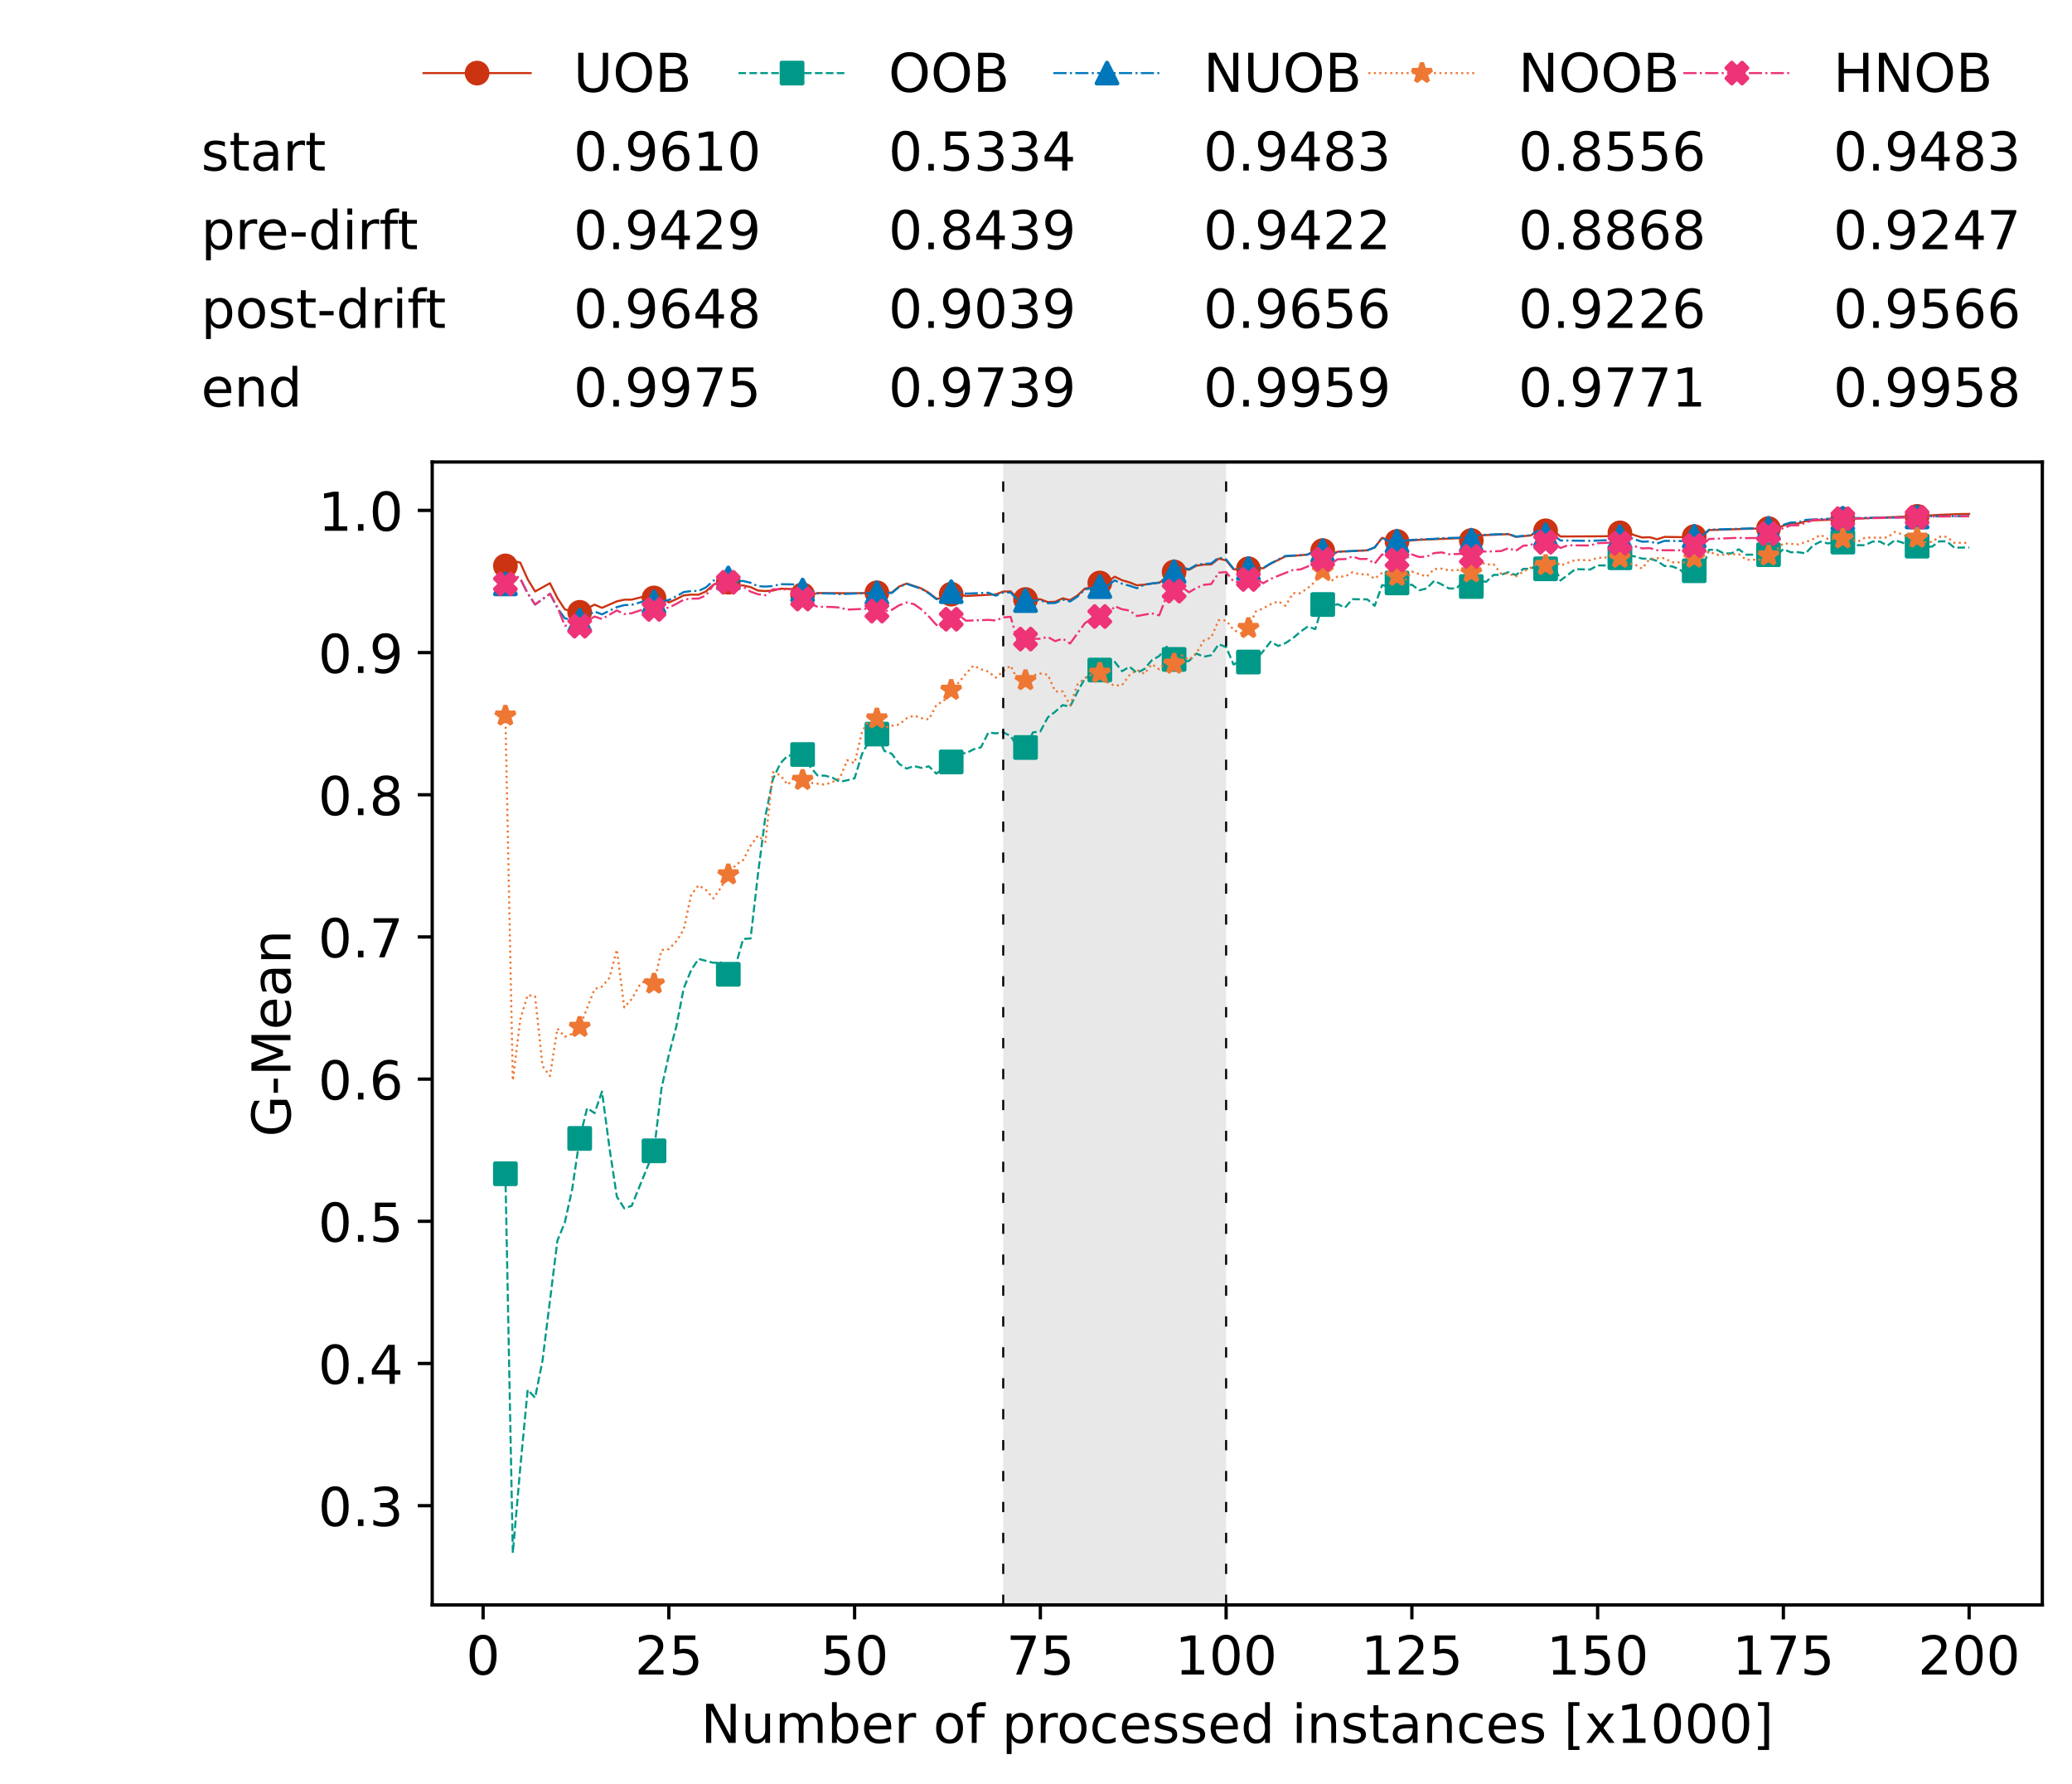 <?xml version="1.0" encoding="utf-8" standalone="no"?>
<!DOCTYPE svg PUBLIC "-//W3C//DTD SVG 1.1//EN"
  "http://www.w3.org/Graphics/SVG/1.1/DTD/svg11.dtd">
<!-- Created with matplotlib (https://matplotlib.org/) -->
<svg height="432.615pt" version="1.1" viewBox="0 0 502.65 432.615" width="502.65pt" xmlns="http://www.w3.org/2000/svg" xmlns:xlink="http://www.w3.org/1999/xlink">
 <defs>
  <style type="text/css">*{stroke-linecap:butt;stroke-linejoin:round;}</style>
 </defs>
 <g id="figure_1">
  <g id="patch_1">
   <path d="M 0 432.615 
L 502.65 432.615 
L 502.65 0 
L 0 0 
z
" style="fill:#ffffff;"/>
  </g>
  <g id="axes_1">
   <g id="patch_2">
    <path d="M 104.85 389.252 
L 495.45 389.252 
L 495.45 112.052 
L 104.85 112.052 
z
" style="fill:#ffffff;"/>
   </g>
   <g id="patch_3">
    <path clip-path="url(#pd74d9ffbf9)" d="M 297.446 389.252 
L 297.446 112.052 
L 243.372 112.052 
L 243.372 389.252 
z
" style="fill:#d3d3d3;opacity:0.5;"/>
   </g>
   <g id="matplotlib.axis_1">
    <g id="xtick_1">
     <g id="line2d_1">
      <defs>
       <path d="M 0 0 
L 0 3.5 
" id="mb1de35ddc2" style="stroke:#000000;stroke-width:0.8;"/>
      </defs>
      <g>
       <use style="stroke:#000000;stroke-width:0.8;" x="117.197" xlink:href="#mb1de35ddc2" y="389.252"/>
      </g>
     </g>
     <g id="text_1">
      <!-- 0 -->
      <g transform="translate(113.061 406.13)scale(0.13 -0.13)">
       <defs>
        <path d="M 31.781 66.406 
Q 24.172 66.406 20.328 58.906 
Q 16.5 51.422 16.5 36.375 
Q 16.5 21.391 20.328 13.891 
Q 24.172 6.391 31.781 6.391 
Q 39.453 6.391 43.281 13.891 
Q 47.125 21.391 47.125 36.375 
Q 47.125 51.422 43.281 58.906 
Q 39.453 66.406 31.781 66.406 
z
M 31.781 74.219 
Q 44.047 74.219 50.516 64.516 
Q 56.984 54.828 56.984 36.375 
Q 56.984 17.969 50.516 8.266 
Q 44.047 -1.422 31.781 -1.422 
Q 19.531 -1.422 13.062 8.266 
Q 6.594 17.969 6.594 36.375 
Q 6.594 54.828 13.062 64.516 
Q 19.531 74.219 31.781 74.219 
z
" id="DejaVuSans-48"/>
       </defs>
       <use xlink:href="#DejaVuSans-48"/>
      </g>
     </g>
    </g>
    <g id="xtick_2">
     <g id="line2d_2">
      <g>
       <use style="stroke:#000000;stroke-width:0.8;" x="162.259" xlink:href="#mb1de35ddc2" y="389.252"/>
      </g>
     </g>
     <g id="text_2">
      <!-- 25 -->
      <g transform="translate(153.988 406.13)scale(0.13 -0.13)">
       <defs>
        <path d="M 19.188 8.297 
L 53.609 8.297 
L 53.609 0 
L 7.328 0 
L 7.328 8.297 
Q 12.938 14.109 22.625 23.891 
Q 32.328 33.688 34.812 36.531 
Q 39.547 41.844 41.422 45.531 
Q 43.312 49.219 43.312 52.781 
Q 43.312 58.594 39.234 62.25 
Q 35.156 65.922 28.609 65.922 
Q 23.969 65.922 18.812 64.312 
Q 13.672 62.703 7.812 59.422 
L 7.812 69.391 
Q 13.766 71.781 18.938 73 
Q 24.125 74.219 28.422 74.219 
Q 39.75 74.219 46.484 68.547 
Q 53.219 62.891 53.219 53.422 
Q 53.219 48.922 51.531 44.891 
Q 49.859 40.875 45.406 35.406 
Q 44.188 33.984 37.641 27.219 
Q 31.109 20.453 19.188 8.297 
z
" id="DejaVuSans-50"/>
        <path d="M 10.797 72.906 
L 49.516 72.906 
L 49.516 64.594 
L 19.828 64.594 
L 19.828 46.734 
Q 21.969 47.469 24.109 47.828 
Q 26.266 48.188 28.422 48.188 
Q 40.625 48.188 47.75 41.5 
Q 54.891 34.812 54.891 23.391 
Q 54.891 11.625 47.562 5.094 
Q 40.234 -1.422 26.906 -1.422 
Q 22.312 -1.422 17.547 -0.641 
Q 12.797 0.141 7.719 1.703 
L 7.719 11.625 
Q 12.109 9.234 16.797 8.062 
Q 21.484 6.891 26.703 6.891 
Q 35.156 6.891 40.078 11.328 
Q 45.016 15.766 45.016 23.391 
Q 45.016 31 40.078 35.438 
Q 35.156 39.891 26.703 39.891 
Q 22.75 39.891 18.812 39.016 
Q 14.891 38.141 10.797 36.281 
z
" id="DejaVuSans-53"/>
       </defs>
       <use xlink:href="#DejaVuSans-50"/>
       <use x="63.623" xlink:href="#DejaVuSans-53"/>
      </g>
     </g>
    </g>
    <g id="xtick_3">
     <g id="line2d_3">
      <g>
       <use style="stroke:#000000;stroke-width:0.8;" x="207.322" xlink:href="#mb1de35ddc2" y="389.252"/>
      </g>
     </g>
     <g id="text_3">
      <!-- 50 -->
      <g transform="translate(199.05 406.13)scale(0.13 -0.13)">
       <use xlink:href="#DejaVuSans-53"/>
       <use x="63.623" xlink:href="#DejaVuSans-48"/>
      </g>
     </g>
    </g>
    <g id="xtick_4">
     <g id="line2d_4">
      <g>
       <use style="stroke:#000000;stroke-width:0.8;" x="252.384" xlink:href="#mb1de35ddc2" y="389.252"/>
      </g>
     </g>
     <g id="text_4">
      <!-- 75 -->
      <g transform="translate(244.113 406.13)scale(0.13 -0.13)">
       <defs>
        <path d="M 8.203 72.906 
L 55.078 72.906 
L 55.078 68.703 
L 28.609 0 
L 18.312 0 
L 43.219 64.594 
L 8.203 64.594 
z
" id="DejaVuSans-55"/>
       </defs>
       <use xlink:href="#DejaVuSans-55"/>
       <use x="63.623" xlink:href="#DejaVuSans-53"/>
      </g>
     </g>
    </g>
    <g id="xtick_5">
     <g id="line2d_5">
      <g>
       <use style="stroke:#000000;stroke-width:0.8;" x="297.446" xlink:href="#mb1de35ddc2" y="389.252"/>
      </g>
     </g>
     <g id="text_5">
      <!-- 100 -->
      <g transform="translate(285.039 406.13)scale(0.13 -0.13)">
       <defs>
        <path d="M 12.406 8.297 
L 28.516 8.297 
L 28.516 63.922 
L 10.984 60.406 
L 10.984 69.391 
L 28.422 72.906 
L 38.281 72.906 
L 38.281 8.297 
L 54.391 8.297 
L 54.391 0 
L 12.406 0 
z
" id="DejaVuSans-49"/>
       </defs>
       <use xlink:href="#DejaVuSans-49"/>
       <use x="63.623" xlink:href="#DejaVuSans-48"/>
       <use x="127.246" xlink:href="#DejaVuSans-48"/>
      </g>
     </g>
    </g>
    <g id="xtick_6">
     <g id="line2d_6">
      <g>
       <use style="stroke:#000000;stroke-width:0.8;" x="342.509" xlink:href="#mb1de35ddc2" y="389.252"/>
      </g>
     </g>
     <g id="text_6">
      <!-- 125 -->
      <g transform="translate(330.102 406.13)scale(0.13 -0.13)">
       <use xlink:href="#DejaVuSans-49"/>
       <use x="63.623" xlink:href="#DejaVuSans-50"/>
       <use x="127.246" xlink:href="#DejaVuSans-53"/>
      </g>
     </g>
    </g>
    <g id="xtick_7">
     <g id="line2d_7">
      <g>
       <use style="stroke:#000000;stroke-width:0.8;" x="387.571" xlink:href="#mb1de35ddc2" y="389.252"/>
      </g>
     </g>
     <g id="text_7">
      <!-- 150 -->
      <g transform="translate(375.164 406.13)scale(0.13 -0.13)">
       <use xlink:href="#DejaVuSans-49"/>
       <use x="63.623" xlink:href="#DejaVuSans-53"/>
       <use x="127.246" xlink:href="#DejaVuSans-48"/>
      </g>
     </g>
    </g>
    <g id="xtick_8">
     <g id="line2d_8">
      <g>
       <use style="stroke:#000000;stroke-width:0.8;" x="432.633" xlink:href="#mb1de35ddc2" y="389.252"/>
      </g>
     </g>
     <g id="text_8">
      <!-- 175 -->
      <g transform="translate(420.226 406.13)scale(0.13 -0.13)">
       <use xlink:href="#DejaVuSans-49"/>
       <use x="63.623" xlink:href="#DejaVuSans-55"/>
       <use x="127.246" xlink:href="#DejaVuSans-53"/>
      </g>
     </g>
    </g>
    <g id="xtick_9">
     <g id="line2d_9">
      <g>
       <use style="stroke:#000000;stroke-width:0.8;" x="477.695" xlink:href="#mb1de35ddc2" y="389.252"/>
      </g>
     </g>
     <g id="text_9">
      <!-- 200 -->
      <g transform="translate(465.289 406.13)scale(0.13 -0.13)">
       <use xlink:href="#DejaVuSans-50"/>
       <use x="63.623" xlink:href="#DejaVuSans-48"/>
       <use x="127.246" xlink:href="#DejaVuSans-48"/>
      </g>
     </g>
    </g>
    <g id="text_10">
     <!-- Number of processed instances [x1000] -->
     <g transform="translate(170.025 422.711)scale(0.13 -0.13)">
      <defs>
       <path d="M 9.812 72.906 
L 23.094 72.906 
L 55.422 11.922 
L 55.422 72.906 
L 64.984 72.906 
L 64.984 0 
L 51.703 0 
L 19.391 60.984 
L 19.391 0 
L 9.812 0 
z
" id="DejaVuSans-78"/>
       <path d="M 8.5 21.578 
L 8.5 54.688 
L 17.484 54.688 
L 17.484 21.922 
Q 17.484 14.156 20.5 10.266 
Q 23.531 6.391 29.594 6.391 
Q 36.859 6.391 41.078 11.031 
Q 45.312 15.672 45.312 23.688 
L 45.312 54.688 
L 54.297 54.688 
L 54.297 0 
L 45.312 0 
L 45.312 8.406 
Q 42.047 3.422 37.719 1 
Q 33.406 -1.422 27.688 -1.422 
Q 18.266 -1.422 13.375 4.438 
Q 8.5 10.297 8.5 21.578 
z
M 31.109 56 
z
" id="DejaVuSans-117"/>
       <path d="M 52 44.188 
Q 55.375 50.25 60.062 53.125 
Q 64.75 56 71.094 56 
Q 79.641 56 84.281 50.016 
Q 88.922 44.047 88.922 33.016 
L 88.922 0 
L 79.891 0 
L 79.891 32.719 
Q 79.891 40.578 77.094 44.375 
Q 74.312 48.188 68.609 48.188 
Q 61.625 48.188 57.562 43.547 
Q 53.516 38.922 53.516 30.906 
L 53.516 0 
L 44.484 0 
L 44.484 32.719 
Q 44.484 40.625 41.703 44.406 
Q 38.922 48.188 33.109 48.188 
Q 26.219 48.188 22.156 43.531 
Q 18.109 38.875 18.109 30.906 
L 18.109 0 
L 9.078 0 
L 9.078 54.688 
L 18.109 54.688 
L 18.109 46.188 
Q 21.188 51.219 25.484 53.609 
Q 29.781 56 35.688 56 
Q 41.656 56 45.828 52.969 
Q 50 49.953 52 44.188 
z
" id="DejaVuSans-109"/>
       <path d="M 48.688 27.297 
Q 48.688 37.203 44.609 42.844 
Q 40.531 48.484 33.406 48.484 
Q 26.266 48.484 22.188 42.844 
Q 18.109 37.203 18.109 27.297 
Q 18.109 17.391 22.188 11.75 
Q 26.266 6.109 33.406 6.109 
Q 40.531 6.109 44.609 11.75 
Q 48.688 17.391 48.688 27.297 
z
M 18.109 46.391 
Q 20.953 51.266 25.266 53.625 
Q 29.594 56 35.594 56 
Q 45.562 56 51.781 48.094 
Q 58.016 40.188 58.016 27.297 
Q 58.016 14.406 51.781 6.484 
Q 45.562 -1.422 35.594 -1.422 
Q 29.594 -1.422 25.266 0.953 
Q 20.953 3.328 18.109 8.203 
L 18.109 0 
L 9.078 0 
L 9.078 75.984 
L 18.109 75.984 
z
" id="DejaVuSans-98"/>
       <path d="M 56.203 29.594 
L 56.203 25.203 
L 14.891 25.203 
Q 15.484 15.922 20.484 11.062 
Q 25.484 6.203 34.422 6.203 
Q 39.594 6.203 44.453 7.469 
Q 49.312 8.734 54.109 11.281 
L 54.109 2.781 
Q 49.266 0.734 44.188 -0.344 
Q 39.109 -1.422 33.891 -1.422 
Q 20.797 -1.422 13.156 6.188 
Q 5.516 13.812 5.516 26.812 
Q 5.516 40.234 12.766 48.109 
Q 20.016 56 32.328 56 
Q 43.359 56 49.781 48.891 
Q 56.203 41.797 56.203 29.594 
z
M 47.219 32.234 
Q 47.125 39.594 43.094 43.984 
Q 39.062 48.391 32.422 48.391 
Q 24.906 48.391 20.391 44.141 
Q 15.875 39.891 15.188 32.172 
z
" id="DejaVuSans-101"/>
       <path d="M 41.109 46.297 
Q 39.594 47.172 37.812 47.578 
Q 36.031 48 33.891 48 
Q 26.266 48 22.188 43.047 
Q 18.109 38.094 18.109 28.812 
L 18.109 0 
L 9.078 0 
L 9.078 54.688 
L 18.109 54.688 
L 18.109 46.188 
Q 20.953 51.172 25.484 53.578 
Q 30.031 56 36.531 56 
Q 37.453 56 38.578 55.875 
Q 39.703 55.766 41.062 55.516 
z
" id="DejaVuSans-114"/>
       <path id="DejaVuSans-32"/>
       <path d="M 30.609 48.391 
Q 23.391 48.391 19.188 42.75 
Q 14.984 37.109 14.984 27.297 
Q 14.984 17.484 19.156 11.844 
Q 23.344 6.203 30.609 6.203 
Q 37.797 6.203 41.984 11.859 
Q 46.188 17.531 46.188 27.297 
Q 46.188 37.016 41.984 42.703 
Q 37.797 48.391 30.609 48.391 
z
M 30.609 56 
Q 42.328 56 49.016 48.375 
Q 55.719 40.766 55.719 27.297 
Q 55.719 13.875 49.016 6.219 
Q 42.328 -1.422 30.609 -1.422 
Q 18.844 -1.422 12.172 6.219 
Q 5.516 13.875 5.516 27.297 
Q 5.516 40.766 12.172 48.375 
Q 18.844 56 30.609 56 
z
" id="DejaVuSans-111"/>
       <path d="M 37.109 75.984 
L 37.109 68.5 
L 28.516 68.5 
Q 23.688 68.5 21.797 66.547 
Q 19.922 64.594 19.922 59.516 
L 19.922 54.688 
L 34.719 54.688 
L 34.719 47.703 
L 19.922 47.703 
L 19.922 0 
L 10.891 0 
L 10.891 47.703 
L 2.297 47.703 
L 2.297 54.688 
L 10.891 54.688 
L 10.891 58.5 
Q 10.891 67.625 15.141 71.797 
Q 19.391 75.984 28.609 75.984 
z
" id="DejaVuSans-102"/>
       <path d="M 18.109 8.203 
L 18.109 -20.797 
L 9.078 -20.797 
L 9.078 54.688 
L 18.109 54.688 
L 18.109 46.391 
Q 20.953 51.266 25.266 53.625 
Q 29.594 56 35.594 56 
Q 45.562 56 51.781 48.094 
Q 58.016 40.188 58.016 27.297 
Q 58.016 14.406 51.781 6.484 
Q 45.562 -1.422 35.594 -1.422 
Q 29.594 -1.422 25.266 0.953 
Q 20.953 3.328 18.109 8.203 
z
M 48.688 27.297 
Q 48.688 37.203 44.609 42.844 
Q 40.531 48.484 33.406 48.484 
Q 26.266 48.484 22.188 42.844 
Q 18.109 37.203 18.109 27.297 
Q 18.109 17.391 22.188 11.75 
Q 26.266 6.109 33.406 6.109 
Q 40.531 6.109 44.609 11.75 
Q 48.688 17.391 48.688 27.297 
z
" id="DejaVuSans-112"/>
       <path d="M 48.781 52.594 
L 48.781 44.188 
Q 44.969 46.297 41.141 47.344 
Q 37.312 48.391 33.406 48.391 
Q 24.656 48.391 19.812 42.844 
Q 14.984 37.312 14.984 27.297 
Q 14.984 17.281 19.812 11.734 
Q 24.656 6.203 33.406 6.203 
Q 37.312 6.203 41.141 7.25 
Q 44.969 8.297 48.781 10.406 
L 48.781 2.094 
Q 45.016 0.344 40.984 -0.531 
Q 36.969 -1.422 32.422 -1.422 
Q 20.062 -1.422 12.781 6.344 
Q 5.516 14.109 5.516 27.297 
Q 5.516 40.672 12.859 48.328 
Q 20.219 56 33.016 56 
Q 37.156 56 41.109 55.141 
Q 45.062 54.297 48.781 52.594 
z
" id="DejaVuSans-99"/>
       <path d="M 44.281 53.078 
L 44.281 44.578 
Q 40.484 46.531 36.375 47.5 
Q 32.281 48.484 27.875 48.484 
Q 21.188 48.484 17.844 46.438 
Q 14.5 44.391 14.5 40.281 
Q 14.5 37.156 16.891 35.375 
Q 19.281 33.594 26.516 31.984 
L 29.594 31.297 
Q 39.156 29.25 43.188 25.516 
Q 47.219 21.781 47.219 15.094 
Q 47.219 7.469 41.188 3.016 
Q 35.156 -1.422 24.609 -1.422 
Q 20.219 -1.422 15.453 -0.562 
Q 10.688 0.297 5.422 2 
L 5.422 11.281 
Q 10.406 8.688 15.234 7.391 
Q 20.062 6.109 24.812 6.109 
Q 31.156 6.109 34.562 8.281 
Q 37.984 10.453 37.984 14.406 
Q 37.984 18.062 35.516 20.016 
Q 33.062 21.969 24.703 23.781 
L 21.578 24.516 
Q 13.234 26.266 9.516 29.906 
Q 5.812 33.547 5.812 39.891 
Q 5.812 47.609 11.281 51.797 
Q 16.75 56 26.812 56 
Q 31.781 56 36.172 55.266 
Q 40.578 54.547 44.281 53.078 
z
" id="DejaVuSans-115"/>
       <path d="M 45.406 46.391 
L 45.406 75.984 
L 54.391 75.984 
L 54.391 0 
L 45.406 0 
L 45.406 8.203 
Q 42.578 3.328 38.25 0.953 
Q 33.938 -1.422 27.875 -1.422 
Q 17.969 -1.422 11.734 6.484 
Q 5.516 14.406 5.516 27.297 
Q 5.516 40.188 11.734 48.094 
Q 17.969 56 27.875 56 
Q 33.938 56 38.25 53.625 
Q 42.578 51.266 45.406 46.391 
z
M 14.797 27.297 
Q 14.797 17.391 18.875 11.75 
Q 22.953 6.109 30.078 6.109 
Q 37.203 6.109 41.297 11.75 
Q 45.406 17.391 45.406 27.297 
Q 45.406 37.203 41.297 42.844 
Q 37.203 48.484 30.078 48.484 
Q 22.953 48.484 18.875 42.844 
Q 14.797 37.203 14.797 27.297 
z
" id="DejaVuSans-100"/>
       <path d="M 9.422 54.688 
L 18.406 54.688 
L 18.406 0 
L 9.422 0 
z
M 9.422 75.984 
L 18.406 75.984 
L 18.406 64.594 
L 9.422 64.594 
z
" id="DejaVuSans-105"/>
       <path d="M 54.891 33.016 
L 54.891 0 
L 45.906 0 
L 45.906 32.719 
Q 45.906 40.484 42.875 44.328 
Q 39.844 48.188 33.797 48.188 
Q 26.516 48.188 22.312 43.547 
Q 18.109 38.922 18.109 30.906 
L 18.109 0 
L 9.078 0 
L 9.078 54.688 
L 18.109 54.688 
L 18.109 46.188 
Q 21.344 51.125 25.703 53.562 
Q 30.078 56 35.797 56 
Q 45.219 56 50.047 50.172 
Q 54.891 44.344 54.891 33.016 
z
" id="DejaVuSans-110"/>
       <path d="M 18.312 70.219 
L 18.312 54.688 
L 36.812 54.688 
L 36.812 47.703 
L 18.312 47.703 
L 18.312 18.016 
Q 18.312 11.328 20.141 9.422 
Q 21.969 7.516 27.594 7.516 
L 36.812 7.516 
L 36.812 0 
L 27.594 0 
Q 17.188 0 13.234 3.875 
Q 9.281 7.766 9.281 18.016 
L 9.281 47.703 
L 2.688 47.703 
L 2.688 54.688 
L 9.281 54.688 
L 9.281 70.219 
z
" id="DejaVuSans-116"/>
       <path d="M 34.281 27.484 
Q 23.391 27.484 19.188 25 
Q 14.984 22.516 14.984 16.5 
Q 14.984 11.719 18.141 8.906 
Q 21.297 6.109 26.703 6.109 
Q 34.188 6.109 38.703 11.406 
Q 43.219 16.703 43.219 25.484 
L 43.219 27.484 
z
M 52.203 31.203 
L 52.203 0 
L 43.219 0 
L 43.219 8.297 
Q 40.141 3.328 35.547 0.953 
Q 30.953 -1.422 24.312 -1.422 
Q 15.922 -1.422 10.953 3.297 
Q 6 8.016 6 15.922 
Q 6 25.141 12.172 29.828 
Q 18.359 34.516 30.609 34.516 
L 43.219 34.516 
L 43.219 35.406 
Q 43.219 41.609 39.141 45 
Q 35.062 48.391 27.688 48.391 
Q 23 48.391 18.547 47.266 
Q 14.109 46.141 10.016 43.891 
L 10.016 52.203 
Q 14.938 54.109 19.578 55.047 
Q 24.219 56 28.609 56 
Q 40.484 56 46.344 49.844 
Q 52.203 43.703 52.203 31.203 
z
" id="DejaVuSans-97"/>
       <path d="M 8.594 75.984 
L 29.297 75.984 
L 29.297 69 
L 17.578 69 
L 17.578 -6.203 
L 29.297 -6.203 
L 29.297 -13.188 
L 8.594 -13.188 
z
" id="DejaVuSans-91"/>
       <path d="M 54.891 54.688 
L 35.109 28.078 
L 55.906 0 
L 45.312 0 
L 29.391 21.484 
L 13.484 0 
L 2.875 0 
L 24.125 28.609 
L 4.688 54.688 
L 15.281 54.688 
L 29.781 35.203 
L 44.281 54.688 
z
" id="DejaVuSans-120"/>
       <path d="M 30.422 75.984 
L 30.422 -13.188 
L 9.719 -13.188 
L 9.719 -6.203 
L 21.391 -6.203 
L 21.391 69 
L 9.719 69 
L 9.719 75.984 
z
" id="DejaVuSans-93"/>
      </defs>
      <use xlink:href="#DejaVuSans-78"/>
      <use x="74.805" xlink:href="#DejaVuSans-117"/>
      <use x="138.184" xlink:href="#DejaVuSans-109"/>
      <use x="235.596" xlink:href="#DejaVuSans-98"/>
      <use x="299.072" xlink:href="#DejaVuSans-101"/>
      <use x="360.596" xlink:href="#DejaVuSans-114"/>
      <use x="401.709" xlink:href="#DejaVuSans-32"/>
      <use x="433.496" xlink:href="#DejaVuSans-111"/>
      <use x="494.678" xlink:href="#DejaVuSans-102"/>
      <use x="529.883" xlink:href="#DejaVuSans-32"/>
      <use x="561.67" xlink:href="#DejaVuSans-112"/>
      <use x="625.146" xlink:href="#DejaVuSans-114"/>
      <use x="664.01" xlink:href="#DejaVuSans-111"/>
      <use x="725.191" xlink:href="#DejaVuSans-99"/>
      <use x="780.172" xlink:href="#DejaVuSans-101"/>
      <use x="841.695" xlink:href="#DejaVuSans-115"/>
      <use x="893.795" xlink:href="#DejaVuSans-115"/>
      <use x="945.895" xlink:href="#DejaVuSans-101"/>
      <use x="1007.418" xlink:href="#DejaVuSans-100"/>
      <use x="1070.895" xlink:href="#DejaVuSans-32"/>
      <use x="1102.682" xlink:href="#DejaVuSans-105"/>
      <use x="1130.465" xlink:href="#DejaVuSans-110"/>
      <use x="1193.844" xlink:href="#DejaVuSans-115"/>
      <use x="1245.943" xlink:href="#DejaVuSans-116"/>
      <use x="1285.152" xlink:href="#DejaVuSans-97"/>
      <use x="1346.432" xlink:href="#DejaVuSans-110"/>
      <use x="1409.811" xlink:href="#DejaVuSans-99"/>
      <use x="1464.791" xlink:href="#DejaVuSans-101"/>
      <use x="1526.314" xlink:href="#DejaVuSans-115"/>
      <use x="1578.414" xlink:href="#DejaVuSans-32"/>
      <use x="1610.201" xlink:href="#DejaVuSans-91"/>
      <use x="1649.215" xlink:href="#DejaVuSans-120"/>
      <use x="1708.395" xlink:href="#DejaVuSans-49"/>
      <use x="1772.018" xlink:href="#DejaVuSans-48"/>
      <use x="1835.641" xlink:href="#DejaVuSans-48"/>
      <use x="1899.264" xlink:href="#DejaVuSans-48"/>
      <use x="1962.887" xlink:href="#DejaVuSans-93"/>
     </g>
    </g>
   </g>
   <g id="matplotlib.axis_2">
    <g id="ytick_1">
     <g id="line2d_10">
      <defs>
       <path d="M 0 0 
L -3.5 0 
" id="m4c9ccf1346" style="stroke:#000000;stroke-width:0.8;"/>
      </defs>
      <g>
       <use style="stroke:#000000;stroke-width:0.8;" x="104.85" xlink:href="#m4c9ccf1346" y="365.176"/>
      </g>
     </g>
     <g id="text_11">
      <!-- 0.3 -->
      <g transform="translate(77.176 370.115)scale(0.13 -0.13)">
       <defs>
        <path d="M 10.688 12.406 
L 21 12.406 
L 21 0 
L 10.688 0 
z
" id="DejaVuSans-46"/>
        <path d="M 40.578 39.312 
Q 47.656 37.797 51.625 33 
Q 55.609 28.219 55.609 21.188 
Q 55.609 10.406 48.188 4.484 
Q 40.766 -1.422 27.094 -1.422 
Q 22.516 -1.422 17.656 -0.516 
Q 12.797 0.391 7.625 2.203 
L 7.625 11.719 
Q 11.719 9.328 16.594 8.109 
Q 21.484 6.891 26.812 6.891 
Q 36.078 6.891 40.938 10.547 
Q 45.797 14.203 45.797 21.188 
Q 45.797 27.641 41.281 31.266 
Q 36.766 34.906 28.719 34.906 
L 20.219 34.906 
L 20.219 43.016 
L 29.109 43.016 
Q 36.375 43.016 40.234 45.922 
Q 44.094 48.828 44.094 54.297 
Q 44.094 59.906 40.109 62.906 
Q 36.141 65.922 28.719 65.922 
Q 24.656 65.922 20.016 65.031 
Q 15.375 64.156 9.812 62.312 
L 9.812 71.094 
Q 15.438 72.656 20.344 73.438 
Q 25.25 74.219 29.594 74.219 
Q 40.828 74.219 47.359 69.109 
Q 53.906 64.016 53.906 55.328 
Q 53.906 49.266 50.438 45.094 
Q 46.969 40.922 40.578 39.312 
z
" id="DejaVuSans-51"/>
       </defs>
       <use xlink:href="#DejaVuSans-48"/>
       <use x="63.623" xlink:href="#DejaVuSans-46"/>
       <use x="95.41" xlink:href="#DejaVuSans-51"/>
      </g>
     </g>
    </g>
    <g id="ytick_2">
     <g id="line2d_11">
      <g>
       <use style="stroke:#000000;stroke-width:0.8;" x="104.85" xlink:href="#m4c9ccf1346" y="330.692"/>
      </g>
     </g>
     <g id="text_12">
      <!-- 0.4 -->
      <g transform="translate(77.176 335.631)scale(0.13 -0.13)">
       <defs>
        <path d="M 37.797 64.312 
L 12.891 25.391 
L 37.797 25.391 
z
M 35.203 72.906 
L 47.609 72.906 
L 47.609 25.391 
L 58.016 25.391 
L 58.016 17.188 
L 47.609 17.188 
L 47.609 0 
L 37.797 0 
L 37.797 17.188 
L 4.891 17.188 
L 4.891 26.703 
z
" id="DejaVuSans-52"/>
       </defs>
       <use xlink:href="#DejaVuSans-48"/>
       <use x="63.623" xlink:href="#DejaVuSans-46"/>
       <use x="95.41" xlink:href="#DejaVuSans-52"/>
      </g>
     </g>
    </g>
    <g id="ytick_3">
     <g id="line2d_12">
      <g>
       <use style="stroke:#000000;stroke-width:0.8;" x="104.85" xlink:href="#m4c9ccf1346" y="296.208"/>
      </g>
     </g>
     <g id="text_13">
      <!-- 0.5 -->
      <g transform="translate(77.176 301.147)scale(0.13 -0.13)">
       <use xlink:href="#DejaVuSans-48"/>
       <use x="63.623" xlink:href="#DejaVuSans-46"/>
       <use x="95.41" xlink:href="#DejaVuSans-53"/>
      </g>
     </g>
    </g>
    <g id="ytick_4">
     <g id="line2d_13">
      <g>
       <use style="stroke:#000000;stroke-width:0.8;" x="104.85" xlink:href="#m4c9ccf1346" y="261.724"/>
      </g>
     </g>
     <g id="text_14">
      <!-- 0.6 -->
      <g transform="translate(77.176 266.663)scale(0.13 -0.13)">
       <defs>
        <path d="M 33.016 40.375 
Q 26.375 40.375 22.484 35.828 
Q 18.609 31.297 18.609 23.391 
Q 18.609 15.531 22.484 10.953 
Q 26.375 6.391 33.016 6.391 
Q 39.656 6.391 43.531 10.953 
Q 47.406 15.531 47.406 23.391 
Q 47.406 31.297 43.531 35.828 
Q 39.656 40.375 33.016 40.375 
z
M 52.594 71.297 
L 52.594 62.312 
Q 48.875 64.062 45.094 64.984 
Q 41.312 65.922 37.594 65.922 
Q 27.828 65.922 22.672 59.328 
Q 17.531 52.734 16.797 39.406 
Q 19.672 43.656 24.016 45.922 
Q 28.375 48.188 33.594 48.188 
Q 44.578 48.188 50.953 41.516 
Q 57.328 34.859 57.328 23.391 
Q 57.328 12.156 50.688 5.359 
Q 44.047 -1.422 33.016 -1.422 
Q 20.359 -1.422 13.672 8.266 
Q 6.984 17.969 6.984 36.375 
Q 6.984 53.656 15.188 63.938 
Q 23.391 74.219 37.203 74.219 
Q 40.922 74.219 44.703 73.484 
Q 48.484 72.75 52.594 71.297 
z
" id="DejaVuSans-54"/>
       </defs>
       <use xlink:href="#DejaVuSans-48"/>
       <use x="63.623" xlink:href="#DejaVuSans-46"/>
       <use x="95.41" xlink:href="#DejaVuSans-54"/>
      </g>
     </g>
    </g>
    <g id="ytick_5">
     <g id="line2d_14">
      <g>
       <use style="stroke:#000000;stroke-width:0.8;" x="104.85" xlink:href="#m4c9ccf1346" y="227.24"/>
      </g>
     </g>
     <g id="text_15">
      <!-- 0.7 -->
      <g transform="translate(77.176 232.179)scale(0.13 -0.13)">
       <use xlink:href="#DejaVuSans-48"/>
       <use x="63.623" xlink:href="#DejaVuSans-46"/>
       <use x="95.41" xlink:href="#DejaVuSans-55"/>
      </g>
     </g>
    </g>
    <g id="ytick_6">
     <g id="line2d_15">
      <g>
       <use style="stroke:#000000;stroke-width:0.8;" x="104.85" xlink:href="#m4c9ccf1346" y="192.756"/>
      </g>
     </g>
     <g id="text_16">
      <!-- 0.8 -->
      <g transform="translate(77.176 197.695)scale(0.13 -0.13)">
       <defs>
        <path d="M 31.781 34.625 
Q 24.75 34.625 20.719 30.859 
Q 16.703 27.094 16.703 20.516 
Q 16.703 13.922 20.719 10.156 
Q 24.75 6.391 31.781 6.391 
Q 38.812 6.391 42.859 10.172 
Q 46.922 13.969 46.922 20.516 
Q 46.922 27.094 42.891 30.859 
Q 38.875 34.625 31.781 34.625 
z
M 21.922 38.812 
Q 15.578 40.375 12.031 44.719 
Q 8.5 49.078 8.5 55.328 
Q 8.5 64.062 14.719 69.141 
Q 20.953 74.219 31.781 74.219 
Q 42.672 74.219 48.875 69.141 
Q 55.078 64.062 55.078 55.328 
Q 55.078 49.078 51.531 44.719 
Q 48 40.375 41.703 38.812 
Q 48.828 37.156 52.797 32.312 
Q 56.781 27.484 56.781 20.516 
Q 56.781 9.906 50.312 4.234 
Q 43.844 -1.422 31.781 -1.422 
Q 19.734 -1.422 13.25 4.234 
Q 6.781 9.906 6.781 20.516 
Q 6.781 27.484 10.781 32.312 
Q 14.797 37.156 21.922 38.812 
z
M 18.312 54.391 
Q 18.312 48.734 21.844 45.562 
Q 25.391 42.391 31.781 42.391 
Q 38.141 42.391 41.719 45.562 
Q 45.312 48.734 45.312 54.391 
Q 45.312 60.062 41.719 63.234 
Q 38.141 66.406 31.781 66.406 
Q 25.391 66.406 21.844 63.234 
Q 18.312 60.062 18.312 54.391 
z
" id="DejaVuSans-56"/>
       </defs>
       <use xlink:href="#DejaVuSans-48"/>
       <use x="63.623" xlink:href="#DejaVuSans-46"/>
       <use x="95.41" xlink:href="#DejaVuSans-56"/>
      </g>
     </g>
    </g>
    <g id="ytick_7">
     <g id="line2d_16">
      <g>
       <use style="stroke:#000000;stroke-width:0.8;" x="104.85" xlink:href="#m4c9ccf1346" y="158.272"/>
      </g>
     </g>
     <g id="text_17">
      <!-- 0.9 -->
      <g transform="translate(77.176 163.211)scale(0.13 -0.13)">
       <defs>
        <path d="M 10.984 1.516 
L 10.984 10.5 
Q 14.703 8.734 18.5 7.812 
Q 22.312 6.891 25.984 6.891 
Q 35.75 6.891 40.891 13.453 
Q 46.047 20.016 46.781 33.406 
Q 43.953 29.203 39.594 26.953 
Q 35.25 24.703 29.984 24.703 
Q 19.047 24.703 12.672 31.312 
Q 6.297 37.938 6.297 49.422 
Q 6.297 60.641 12.938 67.422 
Q 19.578 74.219 30.609 74.219 
Q 43.266 74.219 49.922 64.516 
Q 56.594 54.828 56.594 36.375 
Q 56.594 19.141 48.406 8.859 
Q 40.234 -1.422 26.422 -1.422 
Q 22.703 -1.422 18.891 -0.688 
Q 15.094 0.047 10.984 1.516 
z
M 30.609 32.422 
Q 37.25 32.422 41.125 36.953 
Q 45.016 41.5 45.016 49.422 
Q 45.016 57.281 41.125 61.844 
Q 37.25 66.406 30.609 66.406 
Q 23.969 66.406 20.094 61.844 
Q 16.219 57.281 16.219 49.422 
Q 16.219 41.5 20.094 36.953 
Q 23.969 32.422 30.609 32.422 
z
" id="DejaVuSans-57"/>
       </defs>
       <use xlink:href="#DejaVuSans-48"/>
       <use x="63.623" xlink:href="#DejaVuSans-46"/>
       <use x="95.41" xlink:href="#DejaVuSans-57"/>
      </g>
     </g>
    </g>
    <g id="ytick_8">
     <g id="line2d_17">
      <g>
       <use style="stroke:#000000;stroke-width:0.8;" x="104.85" xlink:href="#m4c9ccf1346" y="123.788"/>
      </g>
     </g>
     <g id="text_18">
      <!-- 1.0 -->
      <g transform="translate(77.176 128.727)scale(0.13 -0.13)">
       <use xlink:href="#DejaVuSans-49"/>
       <use x="63.623" xlink:href="#DejaVuSans-46"/>
       <use x="95.41" xlink:href="#DejaVuSans-48"/>
      </g>
     </g>
    </g>
    <g id="text_19">
     <!-- G-Mean -->
     <g transform="translate(70.472 275.744)rotate(-90)scale(0.13 -0.13)">
      <defs>
       <path d="M 59.516 10.406 
L 59.516 29.984 
L 43.406 29.984 
L 43.406 38.094 
L 69.281 38.094 
L 69.281 6.781 
Q 63.578 2.734 56.688 0.656 
Q 49.812 -1.422 42 -1.422 
Q 24.906 -1.422 15.25 8.562 
Q 5.609 18.562 5.609 36.375 
Q 5.609 54.25 15.25 64.234 
Q 24.906 74.219 42 74.219 
Q 49.125 74.219 55.547 72.453 
Q 61.969 70.703 67.391 67.281 
L 67.391 56.781 
Q 61.922 61.422 55.766 63.766 
Q 49.609 66.109 42.828 66.109 
Q 29.438 66.109 22.719 58.641 
Q 16.016 51.172 16.016 36.375 
Q 16.016 21.625 22.719 14.156 
Q 29.438 6.688 42.828 6.688 
Q 48.047 6.688 52.141 7.594 
Q 56.25 8.5 59.516 10.406 
z
" id="DejaVuSans-71"/>
       <path d="M 4.891 31.391 
L 31.203 31.391 
L 31.203 23.391 
L 4.891 23.391 
z
" id="DejaVuSans-45"/>
       <path d="M 9.812 72.906 
L 24.516 72.906 
L 43.109 23.297 
L 61.812 72.906 
L 76.516 72.906 
L 76.516 0 
L 66.891 0 
L 66.891 64.016 
L 48.094 14.016 
L 38.188 14.016 
L 19.391 64.016 
L 19.391 0 
L 9.812 0 
z
" id="DejaVuSans-77"/>
      </defs>
      <use xlink:href="#DejaVuSans-71"/>
      <use x="77.49" xlink:href="#DejaVuSans-45"/>
      <use x="113.574" xlink:href="#DejaVuSans-77"/>
      <use x="199.854" xlink:href="#DejaVuSans-101"/>
      <use x="261.377" xlink:href="#DejaVuSans-97"/>
      <use x="322.656" xlink:href="#DejaVuSans-110"/>
     </g>
    </g>
   </g>
   <g id="line2d_18"/>
   <g id="line2d_19"/>
   <g id="line2d_20"/>
   <g id="line2d_21"/>
   <g id="line2d_22"/>
   <g id="line2d_23">
    <path clip-path="url(#pd74d9ffbf9)" d="M 122.605 137.247 
L 124.407 135.993 
L 126.21 136.462 
L 128.012 140.49 
L 129.815 143.452 
L 133.419 141.446 
L 135.222 145.05 
L 137.024 147.795 
L 138.827 148.305 
L 140.629 148.509 
L 144.234 146.64 
L 146.037 147.427 
L 149.642 145.846 
L 151.444 145.447 
L 153.247 145.431 
L 156.852 144.518 
L 158.654 145.021 
L 160.457 145.015 
L 162.259 146.128 
L 164.062 145.327 
L 165.864 144.399 
L 167.667 144.22 
L 169.469 144.239 
L 171.272 143.435 
L 173.074 141.811 
L 174.877 140.948 
L 176.679 141.206 
L 178.482 141.967 
L 180.284 141.987 
L 182.087 142.396 
L 183.889 143.231 
L 185.692 143.35 
L 187.494 143.231 
L 189.297 142.788 
L 192.902 142.869 
L 194.704 144.237 
L 196.507 144.306 
L 198.309 143.847 
L 207.322 143.88 
L 216.334 143.719 
L 218.137 142.253 
L 219.939 141.527 
L 223.544 142.729 
L 225.347 143.797 
L 227.149 145.177 
L 228.952 145.217 
L 230.754 144.112 
L 232.557 144.131 
L 234.359 144.549 
L 241.569 144.162 
L 243.372 143.468 
L 245.174 143.429 
L 246.976 145.31 
L 248.779 145.396 
L 250.581 145.306 
L 252.384 145.346 
L 254.186 146.027 
L 255.989 145.954 
L 257.791 145.12 
L 259.594 145.546 
L 261.396 144.408 
L 263.199 142.753 
L 265.001 142.393 
L 266.804 141.388 
L 268.606 141.216 
L 270.409 139.859 
L 272.211 140.728 
L 274.014 141.244 
L 275.816 141.96 
L 277.619 141.8 
L 279.421 141.511 
L 281.224 141.343 
L 284.829 138.714 
L 286.631 137.728 
L 288.434 138.209 
L 290.236 137.199 
L 292.039 136.935 
L 293.841 136.892 
L 295.644 135.487 
L 297.446 135.91 
L 299.249 138.068 
L 301.051 138.061 
L 304.656 137.795 
L 306.459 137.814 
L 308.261 136.714 
L 311.866 134.925 
L 315.471 134.676 
L 317.274 134.488 
L 319.076 133.508 
L 320.879 133.535 
L 322.681 134.779 
L 324.484 133.806 
L 328.089 133.652 
L 331.694 133.473 
L 333.496 132.758 
L 335.299 130.431 
L 337.101 131.367 
L 340.706 131.219 
L 344.311 130.918 
L 355.126 130.481 
L 356.928 131.08 
L 358.731 129.844 
L 362.336 129.703 
L 365.941 129.543 
L 367.743 130.202 
L 371.348 129.868 
L 373.151 128.763 
L 376.756 128.664 
L 378.558 130.115 
L 389.373 130.06 
L 391.176 129.971 
L 392.978 129.232 
L 394.781 129.101 
L 396.583 129.835 
L 398.386 130.363 
L 400.188 130.293 
L 401.991 130.796 
L 403.793 130.218 
L 409.201 130.288 
L 411.003 130.148 
L 412.806 130.139 
L 414.608 128.564 
L 425.423 128.204 
L 430.831 128.247 
L 432.633 127.477 
L 434.436 126.948 
L 436.238 126.965 
L 438.041 126.41 
L 439.843 126.215 
L 466.881 125.105 
L 470.485 124.87 
L 475.893 124.669 
L 477.695 124.652 
L 477.695 124.652 
" style="fill:none;stroke:#cc3311;stroke-linecap:square;stroke-width:0.5;"/>
    <defs>
     <path d="M 0 2.5 
C 0.663 2.5 1.299 2.237 1.768 1.768 
C 2.237 1.299 2.5 0.663 2.5 0 
C 2.5 -0.663 2.237 -1.299 1.768 -1.768 
C 1.299 -2.237 0.663 -2.5 0 -2.5 
C -0.663 -2.5 -1.299 -2.237 -1.768 -1.768 
C -2.237 -1.299 -2.5 -0.663 -2.5 0 
C -2.5 0.663 -2.237 1.299 -1.768 1.768 
C -1.299 2.237 -0.663 2.5 0 2.5 
z
" id="mb6e0748591" style="stroke:#cc3311;"/>
    </defs>
    <g clip-path="url(#pd74d9ffbf9)">
     <use style="fill:#cc3311;stroke:#cc3311;" x="122.605" xlink:href="#mb6e0748591" y="137.247"/>
     <use style="fill:#cc3311;stroke:#cc3311;" x="140.629" xlink:href="#mb6e0748591" y="148.509"/>
     <use style="fill:#cc3311;stroke:#cc3311;" x="158.654" xlink:href="#mb6e0748591" y="145.021"/>
     <use style="fill:#cc3311;stroke:#cc3311;" x="176.679" xlink:href="#mb6e0748591" y="141.206"/>
     <use style="fill:#cc3311;stroke:#cc3311;" x="194.704" xlink:href="#mb6e0748591" y="144.237"/>
     <use style="fill:#cc3311;stroke:#cc3311;" x="212.729" xlink:href="#mb6e0748591" y="143.771"/>
     <use style="fill:#cc3311;stroke:#cc3311;" x="230.754" xlink:href="#mb6e0748591" y="144.112"/>
     <use style="fill:#cc3311;stroke:#cc3311;" x="248.779" xlink:href="#mb6e0748591" y="145.396"/>
     <use style="fill:#cc3311;stroke:#cc3311;" x="266.804" xlink:href="#mb6e0748591" y="141.388"/>
     <use style="fill:#cc3311;stroke:#cc3311;" x="284.829" xlink:href="#mb6e0748591" y="138.714"/>
     <use style="fill:#cc3311;stroke:#cc3311;" x="302.854" xlink:href="#mb6e0748591" y="137.935"/>
     <use style="fill:#cc3311;stroke:#cc3311;" x="320.879" xlink:href="#mb6e0748591" y="133.535"/>
     <use style="fill:#cc3311;stroke:#cc3311;" x="338.904" xlink:href="#mb6e0748591" y="131.316"/>
     <use style="fill:#cc3311;stroke:#cc3311;" x="356.928" xlink:href="#mb6e0748591" y="131.08"/>
     <use style="fill:#cc3311;stroke:#cc3311;" x="374.953" xlink:href="#mb6e0748591" y="128.734"/>
     <use style="fill:#cc3311;stroke:#cc3311;" x="392.978" xlink:href="#mb6e0748591" y="129.232"/>
     <use style="fill:#cc3311;stroke:#cc3311;" x="411.003" xlink:href="#mb6e0748591" y="130.148"/>
     <use style="fill:#cc3311;stroke:#cc3311;" x="429.028" xlink:href="#mb6e0748591" y="128.204"/>
     <use style="fill:#cc3311;stroke:#cc3311;" x="447.053" xlink:href="#mb6e0748591" y="125.891"/>
     <use style="fill:#cc3311;stroke:#cc3311;" x="465.078" xlink:href="#mb6e0748591" y="125.236"/>
    </g>
   </g>
   <g id="line2d_24"/>
   <g id="line2d_25"/>
   <g id="line2d_26"/>
   <g id="line2d_27"/>
   <g id="line2d_28">
    <path clip-path="url(#pd74d9ffbf9)" d="M 122.605 284.675 
L 124.407 376.652 
L 126.21 355.982 
L 128.012 337.044 
L 129.815 339.014 
L 131.617 329.927 
L 135.222 300.879 
L 137.024 296.494 
L 138.827 288.304 
L 140.629 276.108 
L 142.432 268.736 
L 144.234 269.969 
L 146.037 264.735 
L 147.839 278.328 
L 149.642 290.222 
L 151.444 293.069 
L 153.247 292.443 
L 158.654 279.113 
L 160.457 264.052 
L 162.259 255.845 
L 164.062 248.982 
L 165.864 239.702 
L 167.667 235.298 
L 169.469 232.571 
L 173.074 233.51 
L 174.877 233.4 
L 176.679 236.298 
L 178.482 234.108 
L 180.284 227.729 
L 182.087 227.613 
L 183.889 211.929 
L 185.692 197.872 
L 187.494 189.005 
L 189.297 185.149 
L 191.099 183.24 
L 192.902 183.253 
L 194.704 183 
L 196.507 185.899 
L 198.309 188.065 
L 200.112 188.125 
L 201.914 188.598 
L 203.717 189.601 
L 205.519 189.251 
L 207.322 188.755 
L 209.124 182.851 
L 210.927 179.56 
L 212.729 178.04 
L 214.532 182.106 
L 216.334 182.814 
L 218.137 185.279 
L 219.939 186.42 
L 221.742 185.788 
L 223.544 186.246 
L 225.347 185.86 
L 227.149 187.635 
L 228.952 186.297 
L 230.754 184.798 
L 232.557 182.562 
L 234.359 182.706 
L 236.162 181.739 
L 237.964 181.251 
L 239.767 177.668 
L 241.569 177.86 
L 243.372 177.606 
L 245.174 178.525 
L 246.976 181.32 
L 248.779 181.298 
L 250.581 177.627 
L 252.384 177.4 
L 254.186 173.995 
L 255.989 172.607 
L 257.791 171.005 
L 259.594 171.379 
L 261.396 167.79 
L 263.199 164.517 
L 266.804 162.502 
L 268.606 160.984 
L 270.409 160.502 
L 272.211 162.79 
L 274.014 161.698 
L 275.816 163.207 
L 277.619 162.249 
L 279.421 160.134 
L 281.224 159.097 
L 283.026 156.849 
L 284.829 159.94 
L 286.631 160.601 
L 288.434 160.294 
L 290.236 158.515 
L 292.039 159.278 
L 293.841 158.912 
L 295.644 156.232 
L 297.446 156.938 
L 299.249 161.167 
L 301.051 160.285 
L 302.854 160.569 
L 304.656 159.943 
L 306.459 157.917 
L 308.261 155.612 
L 310.064 156.672 
L 311.866 155.964 
L 313.669 154.767 
L 315.471 153.218 
L 317.274 151.949 
L 319.076 152.581 
L 320.879 146.615 
L 322.681 147.233 
L 324.484 146.52 
L 326.286 147.379 
L 328.089 145.33 
L 331.694 145.363 
L 333.496 146.928 
L 335.299 141.889 
L 337.101 142.358 
L 338.904 141.374 
L 340.706 142.054 
L 342.509 141.809 
L 344.311 143.164 
L 346.114 142.718 
L 347.916 140.875 
L 349.719 141.733 
L 351.521 142.719 
L 353.324 142.71 
L 355.126 140.852 
L 356.928 142.25 
L 358.731 140.852 
L 360.533 141.104 
L 362.336 139.434 
L 364.138 139.408 
L 365.941 138.772 
L 367.743 139.497 
L 369.546 137.96 
L 371.348 137.968 
L 373.151 136.855 
L 374.953 137.958 
L 376.756 136.603 
L 378.558 140.791 
L 382.163 138.037 
L 385.768 138.13 
L 387.571 137.135 
L 389.373 137.135 
L 391.176 136.675 
L 392.978 135.278 
L 394.781 134.684 
L 396.583 134.956 
L 398.386 135.488 
L 400.188 135.505 
L 401.991 136.037 
L 403.793 137.269 
L 405.596 137.36 
L 407.398 138.035 
L 409.201 139.546 
L 411.003 138.424 
L 412.806 138.416 
L 414.608 133.335 
L 416.411 133.335 
L 418.213 134.22 
L 420.016 134.211 
L 421.818 133.225 
L 423.621 134.528 
L 429.028 134.528 
L 430.831 134.837 
L 432.633 133.192 
L 434.436 133.947 
L 436.238 133.93 
L 438.041 134.201 
L 439.843 132.252 
L 441.646 131.376 
L 443.448 131.796 
L 445.251 131.485 
L 448.856 131.485 
L 450.658 132.227 
L 452.461 132.218 
L 454.263 131.351 
L 456.066 131.351 
L 457.868 132.337 
L 459.671 131.034 
L 461.473 131.581 
L 463.276 132.466 
L 465.078 132.457 
L 466.881 132.585 
L 468.683 132.576 
L 470.485 131.289 
L 472.288 131.298 
L 474.09 132.821 
L 477.695 132.794 
L 477.695 132.794 
" style="fill:none;stroke:#009988;stroke-dasharray:1.85,0.8;stroke-dashoffset:0;stroke-width:0.5;"/>
    <defs>
     <path d="M -2.5 2.5 
L 2.5 2.5 
L 2.5 -2.5 
L -2.5 -2.5 
z
" id="md096c9d6a9" style="stroke:#009988;stroke-linejoin:miter;"/>
    </defs>
    <g clip-path="url(#pd74d9ffbf9)">
     <use style="fill:#009988;stroke:#009988;stroke-linejoin:miter;" x="122.605" xlink:href="#md096c9d6a9" y="284.675"/>
     <use style="fill:#009988;stroke:#009988;stroke-linejoin:miter;" x="140.629" xlink:href="#md096c9d6a9" y="276.108"/>
     <use style="fill:#009988;stroke:#009988;stroke-linejoin:miter;" x="158.654" xlink:href="#md096c9d6a9" y="279.113"/>
     <use style="fill:#009988;stroke:#009988;stroke-linejoin:miter;" x="176.679" xlink:href="#md096c9d6a9" y="236.298"/>
     <use style="fill:#009988;stroke:#009988;stroke-linejoin:miter;" x="194.704" xlink:href="#md096c9d6a9" y="183"/>
     <use style="fill:#009988;stroke:#009988;stroke-linejoin:miter;" x="212.729" xlink:href="#md096c9d6a9" y="178.04"/>
     <use style="fill:#009988;stroke:#009988;stroke-linejoin:miter;" x="230.754" xlink:href="#md096c9d6a9" y="184.798"/>
     <use style="fill:#009988;stroke:#009988;stroke-linejoin:miter;" x="248.779" xlink:href="#md096c9d6a9" y="181.298"/>
     <use style="fill:#009988;stroke:#009988;stroke-linejoin:miter;" x="266.804" xlink:href="#md096c9d6a9" y="162.502"/>
     <use style="fill:#009988;stroke:#009988;stroke-linejoin:miter;" x="284.829" xlink:href="#md096c9d6a9" y="159.94"/>
     <use style="fill:#009988;stroke:#009988;stroke-linejoin:miter;" x="302.854" xlink:href="#md096c9d6a9" y="160.569"/>
     <use style="fill:#009988;stroke:#009988;stroke-linejoin:miter;" x="320.879" xlink:href="#md096c9d6a9" y="146.615"/>
     <use style="fill:#009988;stroke:#009988;stroke-linejoin:miter;" x="338.904" xlink:href="#md096c9d6a9" y="141.374"/>
     <use style="fill:#009988;stroke:#009988;stroke-linejoin:miter;" x="356.928" xlink:href="#md096c9d6a9" y="142.25"/>
     <use style="fill:#009988;stroke:#009988;stroke-linejoin:miter;" x="374.953" xlink:href="#md096c9d6a9" y="137.958"/>
     <use style="fill:#009988;stroke:#009988;stroke-linejoin:miter;" x="392.978" xlink:href="#md096c9d6a9" y="135.278"/>
     <use style="fill:#009988;stroke:#009988;stroke-linejoin:miter;" x="411.003" xlink:href="#md096c9d6a9" y="138.424"/>
     <use style="fill:#009988;stroke:#009988;stroke-linejoin:miter;" x="429.028" xlink:href="#md096c9d6a9" y="134.528"/>
     <use style="fill:#009988;stroke:#009988;stroke-linejoin:miter;" x="447.053" xlink:href="#md096c9d6a9" y="131.485"/>
     <use style="fill:#009988;stroke:#009988;stroke-linejoin:miter;" x="465.078" xlink:href="#md096c9d6a9" y="132.457"/>
    </g>
   </g>
   <g id="line2d_29"/>
   <g id="line2d_30"/>
   <g id="line2d_31"/>
   <g id="line2d_32"/>
   <g id="line2d_33">
    <path clip-path="url(#pd74d9ffbf9)" d="M 122.605 141.612 
L 124.407 139.346 
L 126.21 140.333 
L 128.012 143.909 
L 129.815 146.623 
L 133.419 143.995 
L 135.222 147.461 
L 137.024 149.974 
L 138.827 150.318 
L 140.629 150.435 
L 144.234 148.311 
L 146.037 149.002 
L 149.642 147.247 
L 151.444 146.765 
L 153.247 146.686 
L 156.852 145.666 
L 158.654 145.959 
L 160.457 145.845 
L 162.259 145.511 
L 164.062 144.625 
L 165.864 143.597 
L 167.667 143.355 
L 169.469 143.329 
L 171.272 142.452 
L 173.074 140.83 
L 174.877 139.95 
L 176.679 140.173 
L 178.482 140.916 
L 180.284 140.909 
L 182.087 141.342 
L 183.889 142.168 
L 185.692 142.268 
L 187.494 142.14 
L 189.297 141.688 
L 192.902 141.743 
L 194.704 143.102 
L 196.507 143.144 
L 198.309 143.895 
L 201.914 143.957 
L 203.717 144.104 
L 209.124 143.886 
L 212.729 143.793 
L 214.532 143.679 
L 216.334 143.831 
L 218.137 142.334 
L 219.939 141.59 
L 223.544 142.827 
L 225.347 143.92 
L 227.149 145.317 
L 228.952 145.367 
L 230.754 143.508 
L 232.557 143.555 
L 234.359 143.972 
L 239.767 143.756 
L 241.569 144.481 
L 243.372 143.733 
L 245.174 143.702 
L 246.976 145.592 
L 248.779 145.669 
L 252.384 145.582 
L 254.186 146.297 
L 255.989 146.252 
L 257.791 145.427 
L 259.594 145.878 
L 261.396 144.688 
L 263.199 142.945 
L 266.804 142.28 
L 268.606 142.143 
L 270.409 140.759 
L 272.211 141.576 
L 274.014 142.064 
L 275.816 142.672 
L 277.619 141.795 
L 281.224 141.276 
L 284.829 138.639 
L 286.631 137.61 
L 288.434 138.064 
L 290.236 137.012 
L 292.039 136.739 
L 293.841 136.651 
L 295.644 135.22 
L 297.446 135.662 
L 299.249 137.938 
L 301.051 137.976 
L 306.459 137.746 
L 308.261 136.628 
L 311.866 134.831 
L 315.471 134.636 
L 317.274 134.501 
L 319.076 133.53 
L 320.879 133.521 
L 322.681 134.767 
L 324.484 133.819 
L 328.089 133.648 
L 331.694 133.478 
L 333.496 132.78 
L 335.299 130.397 
L 337.101 131.315 
L 340.706 131.157 
L 342.509 130.936 
L 347.916 130.69 
L 349.719 130.523 
L 355.126 130.376 
L 356.928 131.001 
L 358.731 129.764 
L 362.336 129.614 
L 365.941 129.498 
L 367.743 130.131 
L 371.348 129.806 
L 373.151 128.684 
L 374.953 129.706 
L 376.756 129.635 
L 378.558 131.094 
L 383.966 131.155 
L 385.768 131.181 
L 391.176 130.95 
L 392.978 130.185 
L 394.781 130.098 
L 396.583 130.849 
L 398.386 131.377 
L 400.188 131.325 
L 401.991 131.827 
L 403.793 131.178 
L 409.201 131.239 
L 411.003 130.058 
L 412.806 130.048 
L 414.608 128.466 
L 425.423 128.132 
L 429.028 128.132 
L 430.831 128.105 
L 432.633 127.283 
L 434.436 126.719 
L 436.238 126.675 
L 438.041 126.093 
L 441.646 125.882 
L 447.053 125.69 
L 452.461 125.603 
L 457.868 125.568 
L 468.683 125.228 
L 477.695 125.186 
L 477.695 125.186 
" style="fill:none;stroke:#0077bb;stroke-dasharray:3.2,0.8,0.5,0.8;stroke-dashoffset:0;stroke-width:0.5;"/>
    <defs>
     <path d="M 0 -2.5 
L -2.5 2.5 
L 2.5 2.5 
z
" id="m80dad5c48d" style="stroke:#0077bb;stroke-linejoin:miter;"/>
    </defs>
    <g clip-path="url(#pd74d9ffbf9)">
     <use style="fill:#0077bb;stroke:#0077bb;stroke-linejoin:miter;" x="122.605" xlink:href="#m80dad5c48d" y="141.612"/>
     <use style="fill:#0077bb;stroke:#0077bb;stroke-linejoin:miter;" x="140.629" xlink:href="#m80dad5c48d" y="150.435"/>
     <use style="fill:#0077bb;stroke:#0077bb;stroke-linejoin:miter;" x="158.654" xlink:href="#m80dad5c48d" y="145.959"/>
     <use style="fill:#0077bb;stroke:#0077bb;stroke-linejoin:miter;" x="176.679" xlink:href="#m80dad5c48d" y="140.173"/>
     <use style="fill:#0077bb;stroke:#0077bb;stroke-linejoin:miter;" x="194.704" xlink:href="#m80dad5c48d" y="143.102"/>
     <use style="fill:#0077bb;stroke:#0077bb;stroke-linejoin:miter;" x="212.729" xlink:href="#m80dad5c48d" y="143.793"/>
     <use style="fill:#0077bb;stroke:#0077bb;stroke-linejoin:miter;" x="230.754" xlink:href="#m80dad5c48d" y="143.508"/>
     <use style="fill:#0077bb;stroke:#0077bb;stroke-linejoin:miter;" x="248.779" xlink:href="#m80dad5c48d" y="145.669"/>
     <use style="fill:#0077bb;stroke:#0077bb;stroke-linejoin:miter;" x="266.804" xlink:href="#m80dad5c48d" y="142.28"/>
     <use style="fill:#0077bb;stroke:#0077bb;stroke-linejoin:miter;" x="284.829" xlink:href="#m80dad5c48d" y="138.639"/>
     <use style="fill:#0077bb;stroke:#0077bb;stroke-linejoin:miter;" x="302.854" xlink:href="#m80dad5c48d" y="137.877"/>
     <use style="fill:#0077bb;stroke:#0077bb;stroke-linejoin:miter;" x="320.879" xlink:href="#m80dad5c48d" y="133.521"/>
     <use style="fill:#0077bb;stroke:#0077bb;stroke-linejoin:miter;" x="338.904" xlink:href="#m80dad5c48d" y="131.255"/>
     <use style="fill:#0077bb;stroke:#0077bb;stroke-linejoin:miter;" x="356.928" xlink:href="#m80dad5c48d" y="131.001"/>
     <use style="fill:#0077bb;stroke:#0077bb;stroke-linejoin:miter;" x="374.953" xlink:href="#m80dad5c48d" y="129.706"/>
     <use style="fill:#0077bb;stroke:#0077bb;stroke-linejoin:miter;" x="392.978" xlink:href="#m80dad5c48d" y="130.185"/>
     <use style="fill:#0077bb;stroke:#0077bb;stroke-linejoin:miter;" x="411.003" xlink:href="#m80dad5c48d" y="130.058"/>
     <use style="fill:#0077bb;stroke:#0077bb;stroke-linejoin:miter;" x="429.028" xlink:href="#m80dad5c48d" y="128.132"/>
     <use style="fill:#0077bb;stroke:#0077bb;stroke-linejoin:miter;" x="447.053" xlink:href="#m80dad5c48d" y="125.69"/>
     <use style="fill:#0077bb;stroke:#0077bb;stroke-linejoin:miter;" x="465.078" xlink:href="#m80dad5c48d" y="125.394"/>
    </g>
   </g>
   <g id="line2d_34"/>
   <g id="line2d_35"/>
   <g id="line2d_36"/>
   <g id="line2d_37"/>
   <g id="line2d_38">
    <path clip-path="url(#pd74d9ffbf9)" d="M 122.605 173.597 
L 124.407 262.057 
L 126.21 247.228 
L 128.012 241.323 
L 129.815 241.668 
L 131.617 258.529 
L 133.419 260.973 
L 135.222 249.456 
L 137.024 251.464 
L 138.827 250.732 
L 140.629 249.092 
L 144.234 239.88 
L 146.037 239.273 
L 147.839 237.173 
L 149.642 230.314 
L 151.444 244.333 
L 153.247 242.311 
L 155.049 239.117 
L 156.852 237.428 
L 158.654 238.589 
L 160.457 230.434 
L 162.259 230.199 
L 164.062 228.281 
L 165.864 225.451 
L 167.667 217.029 
L 169.469 214.722 
L 171.272 215.856 
L 173.074 217.894 
L 174.877 215.284 
L 176.679 212.099 
L 178.482 209.77 
L 180.284 208.594 
L 182.087 205.09 
L 183.889 202.659 
L 185.692 204.202 
L 187.494 187.283 
L 189.297 187.998 
L 191.099 190.347 
L 192.902 188.324 
L 194.704 189.188 
L 196.507 189.838 
L 200.112 190.311 
L 201.914 189.692 
L 203.717 188.779 
L 205.519 184.375 
L 207.322 185.073 
L 209.124 177.472 
L 210.927 174.409 
L 212.729 174.284 
L 214.532 176.498 
L 216.334 176.02 
L 218.137 175.723 
L 219.939 174.21 
L 221.742 173.538 
L 223.544 174.184 
L 225.347 174.473 
L 227.149 170.991 
L 228.952 169.981 
L 230.754 167.343 
L 232.557 165.558 
L 234.359 163.363 
L 236.162 161.428 
L 237.964 162.316 
L 239.767 162.882 
L 241.569 164.351 
L 243.372 162.813 
L 245.174 161.433 
L 246.976 165.116 
L 248.779 165.005 
L 250.581 163.833 
L 252.384 163.361 
L 254.186 163.626 
L 255.989 167.706 
L 257.791 167.687 
L 259.594 171.077 
L 261.396 166.023 
L 263.199 164.456 
L 265.001 163.533 
L 266.804 163.208 
L 268.606 165.507 
L 270.409 166.323 
L 272.211 166.16 
L 274.014 163.736 
L 275.816 162.456 
L 277.619 163.419 
L 279.421 161.084 
L 281.224 162.346 
L 283.026 160.178 
L 284.829 161.016 
L 286.631 158.914 
L 288.434 160.075 
L 290.236 158.432 
L 292.039 155.351 
L 293.841 154.582 
L 295.644 150.415 
L 297.446 150.486 
L 299.249 152.784 
L 301.051 153.605 
L 302.854 152.352 
L 304.656 148.295 
L 306.459 147.548 
L 308.261 146.558 
L 310.064 145.824 
L 311.866 146.914 
L 313.669 143.863 
L 315.471 143.864 
L 317.274 142.602 
L 319.076 141.048 
L 320.879 138.405 
L 322.681 141.133 
L 324.484 139.811 
L 326.286 139.855 
L 328.089 138.777 
L 329.891 139.292 
L 331.694 139.292 
L 333.496 140.348 
L 335.299 138.933 
L 337.101 139.236 
L 338.904 139.698 
L 340.706 140.959 
L 342.509 138.639 
L 346.114 139.847 
L 347.916 138.011 
L 349.719 137.915 
L 351.521 138.336 
L 355.126 138.196 
L 356.928 138.84 
L 358.731 136.146 
L 360.533 136.923 
L 362.336 136.835 
L 364.138 139.106 
L 365.941 139.153 
L 367.743 139.795 
L 369.546 138.615 
L 371.348 137.696 
L 373.151 136.591 
L 374.953 137.075 
L 376.756 135.716 
L 378.558 137.175 
L 382.163 135.8 
L 385.768 135.889 
L 387.571 135.319 
L 391.176 135.116 
L 392.978 135.33 
L 394.781 136.625 
L 396.583 136.896 
L 398.386 137.933 
L 400.188 135.548 
L 401.991 135.39 
L 403.793 135.378 
L 405.596 136.374 
L 409.201 136.409 
L 411.003 135.296 
L 412.806 135.251 
L 414.608 133.704 
L 416.411 134.579 
L 420.016 134.448 
L 421.818 134.386 
L 423.621 135.766 
L 427.226 135.739 
L 429.028 134.75 
L 430.831 133.437 
L 432.633 131.777 
L 436.238 132.028 
L 438.041 131.482 
L 439.843 130.747 
L 441.646 129.707 
L 443.448 130.736 
L 447.053 130.641 
L 448.856 130.658 
L 450.658 131.388 
L 452.461 130.381 
L 456.066 130.407 
L 457.868 130.337 
L 459.671 129.01 
L 461.473 129.606 
L 463.276 130.461 
L 465.078 130.452 
L 466.881 131.481 
L 468.683 131.447 
L 470.485 130.202 
L 472.288 130.185 
L 474.09 131.645 
L 477.695 131.671 
L 477.695 131.671 
" style="fill:none;stroke:#ee7733;stroke-dasharray:0.5,0.825;stroke-dashoffset:0;stroke-width:0.5;"/>
    <defs>
     <path d="M 0 -2.5 
L -0.561 -0.773 
L -2.378 -0.773 
L -0.908 0.295 
L -1.469 2.023 
L -0 0.955 
L 1.469 2.023 
L 0.908 0.295 
L 2.378 -0.773 
L 0.561 -0.773 
z
" id="m8c7a869c5b" style="stroke:#ee7733;stroke-linejoin:bevel;"/>
    </defs>
    <g clip-path="url(#pd74d9ffbf9)">
     <use style="fill:#ee7733;stroke:#ee7733;stroke-linejoin:bevel;" x="122.605" xlink:href="#m8c7a869c5b" y="173.597"/>
     <use style="fill:#ee7733;stroke:#ee7733;stroke-linejoin:bevel;" x="140.629" xlink:href="#m8c7a869c5b" y="249.092"/>
     <use style="fill:#ee7733;stroke:#ee7733;stroke-linejoin:bevel;" x="158.654" xlink:href="#m8c7a869c5b" y="238.589"/>
     <use style="fill:#ee7733;stroke:#ee7733;stroke-linejoin:bevel;" x="176.679" xlink:href="#m8c7a869c5b" y="212.099"/>
     <use style="fill:#ee7733;stroke:#ee7733;stroke-linejoin:bevel;" x="194.704" xlink:href="#m8c7a869c5b" y="189.188"/>
     <use style="fill:#ee7733;stroke:#ee7733;stroke-linejoin:bevel;" x="212.729" xlink:href="#m8c7a869c5b" y="174.284"/>
     <use style="fill:#ee7733;stroke:#ee7733;stroke-linejoin:bevel;" x="230.754" xlink:href="#m8c7a869c5b" y="167.343"/>
     <use style="fill:#ee7733;stroke:#ee7733;stroke-linejoin:bevel;" x="248.779" xlink:href="#m8c7a869c5b" y="165.005"/>
     <use style="fill:#ee7733;stroke:#ee7733;stroke-linejoin:bevel;" x="266.804" xlink:href="#m8c7a869c5b" y="163.208"/>
     <use style="fill:#ee7733;stroke:#ee7733;stroke-linejoin:bevel;" x="284.829" xlink:href="#m8c7a869c5b" y="161.016"/>
     <use style="fill:#ee7733;stroke:#ee7733;stroke-linejoin:bevel;" x="302.854" xlink:href="#m8c7a869c5b" y="152.352"/>
     <use style="fill:#ee7733;stroke:#ee7733;stroke-linejoin:bevel;" x="320.879" xlink:href="#m8c7a869c5b" y="138.405"/>
     <use style="fill:#ee7733;stroke:#ee7733;stroke-linejoin:bevel;" x="338.904" xlink:href="#m8c7a869c5b" y="139.698"/>
     <use style="fill:#ee7733;stroke:#ee7733;stroke-linejoin:bevel;" x="356.928" xlink:href="#m8c7a869c5b" y="138.84"/>
     <use style="fill:#ee7733;stroke:#ee7733;stroke-linejoin:bevel;" x="374.953" xlink:href="#m8c7a869c5b" y="137.075"/>
     <use style="fill:#ee7733;stroke:#ee7733;stroke-linejoin:bevel;" x="392.978" xlink:href="#m8c7a869c5b" y="135.33"/>
     <use style="fill:#ee7733;stroke:#ee7733;stroke-linejoin:bevel;" x="411.003" xlink:href="#m8c7a869c5b" y="135.296"/>
     <use style="fill:#ee7733;stroke:#ee7733;stroke-linejoin:bevel;" x="429.028" xlink:href="#m8c7a869c5b" y="134.75"/>
     <use style="fill:#ee7733;stroke:#ee7733;stroke-linejoin:bevel;" x="447.053" xlink:href="#m8c7a869c5b" y="130.641"/>
     <use style="fill:#ee7733;stroke:#ee7733;stroke-linejoin:bevel;" x="465.078" xlink:href="#m8c7a869c5b" y="130.452"/>
    </g>
   </g>
   <g id="line2d_39"/>
   <g id="line2d_40"/>
   <g id="line2d_41"/>
   <g id="line2d_42"/>
   <g id="line2d_43">
    <path clip-path="url(#pd74d9ffbf9)" d="M 122.605 141.612 
L 124.407 139.346 
L 126.21 140.333 
L 128.012 143.909 
L 129.815 146.623 
L 133.419 143.995 
L 135.222 147.24 
L 137.024 151.727 
L 138.827 151.896 
L 140.629 151.869 
L 144.234 149.524 
L 146.037 150.129 
L 149.642 148.055 
L 151.444 148.935 
L 153.247 148.735 
L 156.852 147.51 
L 158.654 147.803 
L 160.457 147.688 
L 162.259 147.354 
L 164.062 146.469 
L 165.864 145.441 
L 167.667 145.199 
L 169.469 145.173 
L 171.272 144.384 
L 173.074 141.885 
L 174.877 141.005 
L 176.679 141.228 
L 180.284 142.299 
L 182.087 143.488 
L 183.889 144.124 
L 185.692 144.367 
L 187.494 142.907 
L 192.902 142.953 
L 194.704 145.285 
L 196.507 146.403 
L 198.309 147.154 
L 201.914 147.215 
L 203.717 147.362 
L 205.519 147.849 
L 210.927 147.614 
L 212.729 148.208 
L 214.532 148.278 
L 216.334 147.91 
L 218.137 146.796 
L 219.939 146.117 
L 221.742 146.535 
L 223.544 147.809 
L 225.347 149.532 
L 227.149 151.543 
L 228.952 152.302 
L 230.754 150.181 
L 232.557 149.152 
L 234.359 150.554 
L 239.767 150.338 
L 241.569 150.49 
L 243.372 149.741 
L 245.174 149.603 
L 246.976 155.782 
L 248.779 154.997 
L 252.384 154.91 
L 254.186 154.485 
L 255.989 155.502 
L 257.791 154.889 
L 259.594 156.073 
L 263.199 151.142 
L 265.001 149.878 
L 266.804 149.524 
L 268.606 149.388 
L 270.409 147.019 
L 272.211 147.77 
L 274.014 148.078 
L 275.816 149.409 
L 279.421 148.763 
L 281.224 149.244 
L 283.026 144.524 
L 286.631 142.317 
L 288.434 143.644 
L 290.236 142.591 
L 292.039 141.841 
L 293.841 141.656 
L 295.644 138.889 
L 297.446 138.741 
L 299.249 141.039 
L 301.051 141.253 
L 302.854 140.537 
L 304.656 140.37 
L 306.459 141.46 
L 308.261 140.39 
L 313.669 138.228 
L 315.471 138.106 
L 317.274 137.375 
L 319.076 135.655 
L 320.879 135.637 
L 322.681 136.933 
L 324.484 135.646 
L 326.286 135.601 
L 328.089 134.972 
L 329.891 135.572 
L 331.694 135.572 
L 333.496 136.686 
L 335.299 134.441 
L 337.101 135.382 
L 338.904 135.835 
L 340.706 135.72 
L 342.509 134.481 
L 344.311 135.104 
L 346.114 134.982 
L 347.916 134.14 
L 349.719 133.973 
L 351.521 134.42 
L 355.126 134.307 
L 356.928 134.958 
L 358.731 133.68 
L 360.533 133.772 
L 364.138 133.649 
L 365.941 132.95 
L 367.743 133.584 
L 369.546 132.355 
L 371.348 132.205 
L 373.151 131.051 
L 374.953 131.517 
L 376.756 131.455 
L 378.558 132.92 
L 380.361 132.252 
L 385.768 132.305 
L 387.571 131.735 
L 391.176 131.585 
L 392.978 131.782 
L 394.781 132.374 
L 396.583 132.474 
L 398.386 133.002 
L 400.188 132.932 
L 401.991 133.443 
L 409.201 133.483 
L 411.003 132.326 
L 412.806 132.325 
L 414.608 130.719 
L 421.818 130.438 
L 423.621 130.508 
L 427.226 130.472 
L 429.028 129.457 
L 434.436 127.417 
L 436.238 127.4 
L 438.041 126.81 
L 439.843 126.066 
L 452.461 125.682 
L 456.066 125.638 
L 466.881 125.394 
L 468.683 125.28 
L 474.09 125.247 
L 477.695 125.221 
L 477.695 125.221 
" style="fill:none;stroke:#ee3377;stroke-dasharray:3.2,0.8,0.5,0.8;stroke-dashoffset:0;stroke-width:0.5;"/>
    <defs>
     <path d="M -1.25 2.5 
L 0 1.25 
L 1.25 2.5 
L 2.5 1.25 
L 1.25 0 
L 2.5 -1.25 
L 1.25 -2.5 
L 0 -1.25 
L -1.25 -2.5 
L -2.5 -1.25 
L -1.25 0 
L -2.5 1.25 
z
" id="m5a0ad9850a" style="stroke:#ee3377;stroke-linejoin:miter;"/>
    </defs>
    <g clip-path="url(#pd74d9ffbf9)">
     <use style="fill:#ee3377;stroke:#ee3377;stroke-linejoin:miter;" x="122.605" xlink:href="#m5a0ad9850a" y="141.612"/>
     <use style="fill:#ee3377;stroke:#ee3377;stroke-linejoin:miter;" x="140.629" xlink:href="#m5a0ad9850a" y="151.869"/>
     <use style="fill:#ee3377;stroke:#ee3377;stroke-linejoin:miter;" x="158.654" xlink:href="#m5a0ad9850a" y="147.803"/>
     <use style="fill:#ee3377;stroke:#ee3377;stroke-linejoin:miter;" x="176.679" xlink:href="#m5a0ad9850a" y="141.228"/>
     <use style="fill:#ee3377;stroke:#ee3377;stroke-linejoin:miter;" x="194.704" xlink:href="#m5a0ad9850a" y="145.285"/>
     <use style="fill:#ee3377;stroke:#ee3377;stroke-linejoin:miter;" x="212.729" xlink:href="#m5a0ad9850a" y="148.208"/>
     <use style="fill:#ee3377;stroke:#ee3377;stroke-linejoin:miter;" x="230.754" xlink:href="#m5a0ad9850a" y="150.181"/>
     <use style="fill:#ee3377;stroke:#ee3377;stroke-linejoin:miter;" x="248.779" xlink:href="#m5a0ad9850a" y="154.997"/>
     <use style="fill:#ee3377;stroke:#ee3377;stroke-linejoin:miter;" x="266.804" xlink:href="#m5a0ad9850a" y="149.524"/>
     <use style="fill:#ee3377;stroke:#ee3377;stroke-linejoin:miter;" x="284.829" xlink:href="#m5a0ad9850a" y="143.364"/>
     <use style="fill:#ee3377;stroke:#ee3377;stroke-linejoin:miter;" x="302.854" xlink:href="#m5a0ad9850a" y="140.537"/>
     <use style="fill:#ee3377;stroke:#ee3377;stroke-linejoin:miter;" x="320.879" xlink:href="#m5a0ad9850a" y="135.637"/>
     <use style="fill:#ee3377;stroke:#ee3377;stroke-linejoin:miter;" x="338.904" xlink:href="#m5a0ad9850a" y="135.835"/>
     <use style="fill:#ee3377;stroke:#ee3377;stroke-linejoin:miter;" x="356.928" xlink:href="#m5a0ad9850a" y="134.958"/>
     <use style="fill:#ee3377;stroke:#ee3377;stroke-linejoin:miter;" x="374.953" xlink:href="#m5a0ad9850a" y="131.517"/>
     <use style="fill:#ee3377;stroke:#ee3377;stroke-linejoin:miter;" x="392.978" xlink:href="#m5a0ad9850a" y="131.782"/>
     <use style="fill:#ee3377;stroke:#ee3377;stroke-linejoin:miter;" x="411.003" xlink:href="#m5a0ad9850a" y="132.326"/>
     <use style="fill:#ee3377;stroke:#ee3377;stroke-linejoin:miter;" x="429.028" xlink:href="#m5a0ad9850a" y="129.457"/>
     <use style="fill:#ee3377;stroke:#ee3377;stroke-linejoin:miter;" x="447.053" xlink:href="#m5a0ad9850a" y="125.804"/>
     <use style="fill:#ee3377;stroke:#ee3377;stroke-linejoin:miter;" x="465.078" xlink:href="#m5a0ad9850a" y="125.472"/>
    </g>
   </g>
   <g id="line2d_44"/>
   <g id="line2d_45"/>
   <g id="line2d_46"/>
   <g id="line2d_47"/>
   <g id="line2d_48">
    <path clip-path="url(#pd74d9ffbf9)" d="M 243.372 389.252 
L 243.372 112.052 
" style="fill:none;stroke:#000000;stroke-dasharray:2.5,5;stroke-dashoffset:0;stroke-width:0.5;"/>
   </g>
   <g id="line2d_49">
    <path clip-path="url(#pd74d9ffbf9)" d="M 297.446 389.252 
L 297.446 112.052 
" style="fill:none;stroke:#000000;stroke-dasharray:2.5,5;stroke-dashoffset:0;stroke-width:0.5;"/>
   </g>
   <g id="patch_4">
    <path d="M 104.85 389.252 
L 104.85 112.052 
" style="fill:none;stroke:#000000;stroke-linecap:square;stroke-linejoin:miter;stroke-width:0.8;"/>
   </g>
   <g id="patch_5">
    <path d="M 495.45 389.252 
L 495.45 112.052 
" style="fill:none;stroke:#000000;stroke-linecap:square;stroke-linejoin:miter;stroke-width:0.8;"/>
   </g>
   <g id="patch_6">
    <path d="M 104.85 389.252 
L 495.45 389.252 
" style="fill:none;stroke:#000000;stroke-linecap:square;stroke-linejoin:miter;stroke-width:0.8;"/>
   </g>
   <g id="patch_7">
    <path d="M 104.85 112.052 
L 495.45 112.052 
" style="fill:none;stroke:#000000;stroke-linecap:square;stroke-linejoin:miter;stroke-width:0.8;"/>
   </g>
   <g id="legend_1">
    <g id="line2d_50"/>
    <g id="line2d_51"/>
    <g id="text_20">
     <!--   -->
     <g transform="translate(48.8 22.278)scale(0.13 -0.13)">
      <use xlink:href="#DejaVuSans-32"/>
     </g>
    </g>
    <g id="line2d_52"/>
    <g id="line2d_53"/>
    <g id="text_21">
     <!-- start -->
     <g transform="translate(48.8 41.36)scale(0.13 -0.13)">
      <use xlink:href="#DejaVuSans-115"/>
      <use x="52.1" xlink:href="#DejaVuSans-116"/>
      <use x="91.309" xlink:href="#DejaVuSans-97"/>
      <use x="152.588" xlink:href="#DejaVuSans-114"/>
      <use x="193.701" xlink:href="#DejaVuSans-116"/>
     </g>
    </g>
    <g id="line2d_54"/>
    <g id="line2d_55"/>
    <g id="text_22">
     <!-- pre-dirft -->
     <g transform="translate(48.8 60.441)scale(0.13 -0.13)">
      <use xlink:href="#DejaVuSans-112"/>
      <use x="63.477" xlink:href="#DejaVuSans-114"/>
      <use x="102.34" xlink:href="#DejaVuSans-101"/>
      <use x="163.863" xlink:href="#DejaVuSans-45"/>
      <use x="199.947" xlink:href="#DejaVuSans-100"/>
      <use x="263.424" xlink:href="#DejaVuSans-105"/>
      <use x="291.207" xlink:href="#DejaVuSans-114"/>
      <use x="332.32" xlink:href="#DejaVuSans-102"/>
      <use x="365.775" xlink:href="#DejaVuSans-116"/>
     </g>
    </g>
    <g id="line2d_56"/>
    <g id="line2d_57"/>
    <g id="text_23">
     <!-- post-drift -->
     <g transform="translate(48.8 79.523)scale(0.13 -0.13)">
      <use xlink:href="#DejaVuSans-112"/>
      <use x="63.477" xlink:href="#DejaVuSans-111"/>
      <use x="124.658" xlink:href="#DejaVuSans-115"/>
      <use x="176.758" xlink:href="#DejaVuSans-116"/>
      <use x="215.967" xlink:href="#DejaVuSans-45"/>
      <use x="252.051" xlink:href="#DejaVuSans-100"/>
      <use x="315.527" xlink:href="#DejaVuSans-114"/>
      <use x="356.641" xlink:href="#DejaVuSans-105"/>
      <use x="384.424" xlink:href="#DejaVuSans-102"/>
      <use x="417.879" xlink:href="#DejaVuSans-116"/>
     </g>
    </g>
    <g id="line2d_58"/>
    <g id="line2d_59"/>
    <g id="text_24">
     <!-- end -->
     <g transform="translate(48.8 98.604)scale(0.13 -0.13)">
      <use xlink:href="#DejaVuSans-101"/>
      <use x="61.523" xlink:href="#DejaVuSans-110"/>
      <use x="124.902" xlink:href="#DejaVuSans-100"/>
     </g>
    </g>
    <g id="line2d_60">
     <path d="M 102.738 17.728 
L 128.738 17.728 
" style="fill:none;stroke:#cc3311;stroke-linecap:square;stroke-width:0.5;"/>
    </g>
    <g id="line2d_61">
     <g>
      <use style="fill:#cc3311;stroke:#cc3311;" x="115.738" xlink:href="#mb6e0748591" y="17.728"/>
     </g>
    </g>
    <g id="text_25">
     <!-- UOB -->
     <g transform="translate(139.138 22.278)scale(0.13 -0.13)">
      <defs>
       <path d="M 8.688 72.906 
L 18.609 72.906 
L 18.609 28.609 
Q 18.609 16.891 22.844 11.734 
Q 27.094 6.594 36.625 6.594 
Q 46.094 6.594 50.344 11.734 
Q 54.594 16.891 54.594 28.609 
L 54.594 72.906 
L 64.5 72.906 
L 64.5 27.391 
Q 64.5 13.141 57.438 5.859 
Q 50.391 -1.422 36.625 -1.422 
Q 22.797 -1.422 15.734 5.859 
Q 8.688 13.141 8.688 27.391 
z
" id="DejaVuSans-85"/>
       <path d="M 39.406 66.219 
Q 28.656 66.219 22.328 58.203 
Q 16.016 50.203 16.016 36.375 
Q 16.016 22.609 22.328 14.594 
Q 28.656 6.594 39.406 6.594 
Q 50.141 6.594 56.422 14.594 
Q 62.703 22.609 62.703 36.375 
Q 62.703 50.203 56.422 58.203 
Q 50.141 66.219 39.406 66.219 
z
M 39.406 74.219 
Q 54.734 74.219 63.906 63.938 
Q 73.094 53.656 73.094 36.375 
Q 73.094 19.141 63.906 8.859 
Q 54.734 -1.422 39.406 -1.422 
Q 24.031 -1.422 14.812 8.828 
Q 5.609 19.094 5.609 36.375 
Q 5.609 53.656 14.812 63.938 
Q 24.031 74.219 39.406 74.219 
z
" id="DejaVuSans-79"/>
       <path d="M 19.672 34.812 
L 19.672 8.109 
L 35.5 8.109 
Q 43.453 8.109 47.281 11.406 
Q 51.125 14.703 51.125 21.484 
Q 51.125 28.328 47.281 31.562 
Q 43.453 34.812 35.5 34.812 
z
M 19.672 64.797 
L 19.672 42.828 
L 34.281 42.828 
Q 41.5 42.828 45.031 45.531 
Q 48.578 48.25 48.578 53.812 
Q 48.578 59.328 45.031 62.062 
Q 41.5 64.797 34.281 64.797 
z
M 9.812 72.906 
L 35.016 72.906 
Q 46.297 72.906 52.391 68.219 
Q 58.5 63.531 58.5 54.891 
Q 58.5 48.188 55.375 44.234 
Q 52.25 40.281 46.188 39.312 
Q 53.469 37.75 57.5 32.781 
Q 61.531 27.828 61.531 20.406 
Q 61.531 10.641 54.891 5.312 
Q 48.25 0 35.984 0 
L 9.812 0 
z
" id="DejaVuSans-66"/>
      </defs>
      <use xlink:href="#DejaVuSans-85"/>
      <use x="73.193" xlink:href="#DejaVuSans-79"/>
      <use x="151.904" xlink:href="#DejaVuSans-66"/>
     </g>
    </g>
    <g id="line2d_62"/>
    <g id="line2d_63"/>
    <g id="text_26">
     <!-- 0.9610 -->
     <g transform="translate(139.138 41.36)scale(0.13 -0.13)">
      <use xlink:href="#DejaVuSans-48"/>
      <use x="63.623" xlink:href="#DejaVuSans-46"/>
      <use x="95.41" xlink:href="#DejaVuSans-57"/>
      <use x="159.033" xlink:href="#DejaVuSans-54"/>
      <use x="222.656" xlink:href="#DejaVuSans-49"/>
      <use x="286.279" xlink:href="#DejaVuSans-48"/>
     </g>
    </g>
    <g id="line2d_64"/>
    <g id="line2d_65"/>
    <g id="text_27">
     <!-- 0.9429 -->
     <g transform="translate(139.138 60.441)scale(0.13 -0.13)">
      <use xlink:href="#DejaVuSans-48"/>
      <use x="63.623" xlink:href="#DejaVuSans-46"/>
      <use x="95.41" xlink:href="#DejaVuSans-57"/>
      <use x="159.033" xlink:href="#DejaVuSans-52"/>
      <use x="222.656" xlink:href="#DejaVuSans-50"/>
      <use x="286.279" xlink:href="#DejaVuSans-57"/>
     </g>
    </g>
    <g id="line2d_66"/>
    <g id="line2d_67"/>
    <g id="text_28">
     <!-- 0.9648 -->
     <g transform="translate(139.138 79.523)scale(0.13 -0.13)">
      <use xlink:href="#DejaVuSans-48"/>
      <use x="63.623" xlink:href="#DejaVuSans-46"/>
      <use x="95.41" xlink:href="#DejaVuSans-57"/>
      <use x="159.033" xlink:href="#DejaVuSans-54"/>
      <use x="222.656" xlink:href="#DejaVuSans-52"/>
      <use x="286.279" xlink:href="#DejaVuSans-56"/>
     </g>
    </g>
    <g id="line2d_68"/>
    <g id="line2d_69"/>
    <g id="text_29">
     <!-- 0.9975 -->
     <g transform="translate(139.138 98.604)scale(0.13 -0.13)">
      <use xlink:href="#DejaVuSans-48"/>
      <use x="63.623" xlink:href="#DejaVuSans-46"/>
      <use x="95.41" xlink:href="#DejaVuSans-57"/>
      <use x="159.033" xlink:href="#DejaVuSans-57"/>
      <use x="222.656" xlink:href="#DejaVuSans-55"/>
      <use x="286.279" xlink:href="#DejaVuSans-53"/>
     </g>
    </g>
    <g id="line2d_70">
     <path d="M 179.144 17.728 
L 205.144 17.728 
" style="fill:none;stroke:#009988;stroke-dasharray:1.85,0.8;stroke-dashoffset:0;stroke-width:0.5;"/>
    </g>
    <g id="line2d_71">
     <g>
      <use style="fill:#009988;stroke:#009988;stroke-linejoin:miter;" x="192.144" xlink:href="#md096c9d6a9" y="17.728"/>
     </g>
    </g>
    <g id="text_30">
     <!-- OOB -->
     <g transform="translate(215.544 22.278)scale(0.13 -0.13)">
      <use xlink:href="#DejaVuSans-79"/>
      <use x="78.711" xlink:href="#DejaVuSans-79"/>
      <use x="157.422" xlink:href="#DejaVuSans-66"/>
     </g>
    </g>
    <g id="line2d_72"/>
    <g id="line2d_73"/>
    <g id="text_31">
     <!-- 0.5334 -->
     <g transform="translate(215.544 41.36)scale(0.13 -0.13)">
      <use xlink:href="#DejaVuSans-48"/>
      <use x="63.623" xlink:href="#DejaVuSans-46"/>
      <use x="95.41" xlink:href="#DejaVuSans-53"/>
      <use x="159.033" xlink:href="#DejaVuSans-51"/>
      <use x="222.656" xlink:href="#DejaVuSans-51"/>
      <use x="286.279" xlink:href="#DejaVuSans-52"/>
     </g>
    </g>
    <g id="line2d_74"/>
    <g id="line2d_75"/>
    <g id="text_32">
     <!-- 0.8439 -->
     <g transform="translate(215.544 60.441)scale(0.13 -0.13)">
      <use xlink:href="#DejaVuSans-48"/>
      <use x="63.623" xlink:href="#DejaVuSans-46"/>
      <use x="95.41" xlink:href="#DejaVuSans-56"/>
      <use x="159.033" xlink:href="#DejaVuSans-52"/>
      <use x="222.656" xlink:href="#DejaVuSans-51"/>
      <use x="286.279" xlink:href="#DejaVuSans-57"/>
     </g>
    </g>
    <g id="line2d_76"/>
    <g id="line2d_77"/>
    <g id="text_33">
     <!-- 0.9039 -->
     <g transform="translate(215.544 79.523)scale(0.13 -0.13)">
      <use xlink:href="#DejaVuSans-48"/>
      <use x="63.623" xlink:href="#DejaVuSans-46"/>
      <use x="95.41" xlink:href="#DejaVuSans-57"/>
      <use x="159.033" xlink:href="#DejaVuSans-48"/>
      <use x="222.656" xlink:href="#DejaVuSans-51"/>
      <use x="286.279" xlink:href="#DejaVuSans-57"/>
     </g>
    </g>
    <g id="line2d_78"/>
    <g id="line2d_79"/>
    <g id="text_34">
     <!-- 0.9739 -->
     <g transform="translate(215.544 98.604)scale(0.13 -0.13)">
      <use xlink:href="#DejaVuSans-48"/>
      <use x="63.623" xlink:href="#DejaVuSans-46"/>
      <use x="95.41" xlink:href="#DejaVuSans-57"/>
      <use x="159.033" xlink:href="#DejaVuSans-55"/>
      <use x="222.656" xlink:href="#DejaVuSans-51"/>
      <use x="286.279" xlink:href="#DejaVuSans-57"/>
     </g>
    </g>
    <g id="line2d_80">
     <path d="M 255.55 17.728 
L 281.55 17.728 
" style="fill:none;stroke:#0077bb;stroke-dasharray:3.2,0.8,0.5,0.8;stroke-dashoffset:0;stroke-width:0.5;"/>
    </g>
    <g id="line2d_81">
     <g>
      <use style="fill:#0077bb;stroke:#0077bb;stroke-linejoin:miter;" x="268.55" xlink:href="#m80dad5c48d" y="17.728"/>
     </g>
    </g>
    <g id="text_35">
     <!-- NUOB -->
     <g transform="translate(291.95 22.278)scale(0.13 -0.13)">
      <use xlink:href="#DejaVuSans-78"/>
      <use x="74.805" xlink:href="#DejaVuSans-85"/>
      <use x="147.998" xlink:href="#DejaVuSans-79"/>
      <use x="226.709" xlink:href="#DejaVuSans-66"/>
     </g>
    </g>
    <g id="line2d_82"/>
    <g id="line2d_83"/>
    <g id="text_36">
     <!-- 0.9483 -->
     <g transform="translate(291.95 41.36)scale(0.13 -0.13)">
      <use xlink:href="#DejaVuSans-48"/>
      <use x="63.623" xlink:href="#DejaVuSans-46"/>
      <use x="95.41" xlink:href="#DejaVuSans-57"/>
      <use x="159.033" xlink:href="#DejaVuSans-52"/>
      <use x="222.656" xlink:href="#DejaVuSans-56"/>
      <use x="286.279" xlink:href="#DejaVuSans-51"/>
     </g>
    </g>
    <g id="line2d_84"/>
    <g id="line2d_85"/>
    <g id="text_37">
     <!-- 0.9422 -->
     <g transform="translate(291.95 60.441)scale(0.13 -0.13)">
      <use xlink:href="#DejaVuSans-48"/>
      <use x="63.623" xlink:href="#DejaVuSans-46"/>
      <use x="95.41" xlink:href="#DejaVuSans-57"/>
      <use x="159.033" xlink:href="#DejaVuSans-52"/>
      <use x="222.656" xlink:href="#DejaVuSans-50"/>
      <use x="286.279" xlink:href="#DejaVuSans-50"/>
     </g>
    </g>
    <g id="line2d_86"/>
    <g id="line2d_87"/>
    <g id="text_38">
     <!-- 0.9656 -->
     <g transform="translate(291.95 79.523)scale(0.13 -0.13)">
      <use xlink:href="#DejaVuSans-48"/>
      <use x="63.623" xlink:href="#DejaVuSans-46"/>
      <use x="95.41" xlink:href="#DejaVuSans-57"/>
      <use x="159.033" xlink:href="#DejaVuSans-54"/>
      <use x="222.656" xlink:href="#DejaVuSans-53"/>
      <use x="286.279" xlink:href="#DejaVuSans-54"/>
     </g>
    </g>
    <g id="line2d_88"/>
    <g id="line2d_89"/>
    <g id="text_39">
     <!-- 0.9959 -->
     <g transform="translate(291.95 98.604)scale(0.13 -0.13)">
      <use xlink:href="#DejaVuSans-48"/>
      <use x="63.623" xlink:href="#DejaVuSans-46"/>
      <use x="95.41" xlink:href="#DejaVuSans-57"/>
      <use x="159.033" xlink:href="#DejaVuSans-57"/>
      <use x="222.656" xlink:href="#DejaVuSans-53"/>
      <use x="286.279" xlink:href="#DejaVuSans-57"/>
     </g>
    </g>
    <g id="line2d_90">
     <path d="M 331.956 17.728 
L 357.956 17.728 
" style="fill:none;stroke:#ee7733;stroke-dasharray:0.5,0.825;stroke-dashoffset:0;stroke-width:0.5;"/>
    </g>
    <g id="line2d_91">
     <g>
      <use style="fill:#ee7733;stroke:#ee7733;stroke-linejoin:bevel;" x="344.956" xlink:href="#m8c7a869c5b" y="17.728"/>
     </g>
    </g>
    <g id="text_40">
     <!-- NOOB -->
     <g transform="translate(368.356 22.278)scale(0.13 -0.13)">
      <use xlink:href="#DejaVuSans-78"/>
      <use x="74.805" xlink:href="#DejaVuSans-79"/>
      <use x="153.516" xlink:href="#DejaVuSans-79"/>
      <use x="232.227" xlink:href="#DejaVuSans-66"/>
     </g>
    </g>
    <g id="line2d_92"/>
    <g id="line2d_93"/>
    <g id="text_41">
     <!-- 0.8556 -->
     <g transform="translate(368.356 41.36)scale(0.13 -0.13)">
      <use xlink:href="#DejaVuSans-48"/>
      <use x="63.623" xlink:href="#DejaVuSans-46"/>
      <use x="95.41" xlink:href="#DejaVuSans-56"/>
      <use x="159.033" xlink:href="#DejaVuSans-53"/>
      <use x="222.656" xlink:href="#DejaVuSans-53"/>
      <use x="286.279" xlink:href="#DejaVuSans-54"/>
     </g>
    </g>
    <g id="line2d_94"/>
    <g id="line2d_95"/>
    <g id="text_42">
     <!-- 0.8868 -->
     <g transform="translate(368.356 60.441)scale(0.13 -0.13)">
      <use xlink:href="#DejaVuSans-48"/>
      <use x="63.623" xlink:href="#DejaVuSans-46"/>
      <use x="95.41" xlink:href="#DejaVuSans-56"/>
      <use x="159.033" xlink:href="#DejaVuSans-56"/>
      <use x="222.656" xlink:href="#DejaVuSans-54"/>
      <use x="286.279" xlink:href="#DejaVuSans-56"/>
     </g>
    </g>
    <g id="line2d_96"/>
    <g id="line2d_97"/>
    <g id="text_43">
     <!-- 0.9226 -->
     <g transform="translate(368.356 79.523)scale(0.13 -0.13)">
      <use xlink:href="#DejaVuSans-48"/>
      <use x="63.623" xlink:href="#DejaVuSans-46"/>
      <use x="95.41" xlink:href="#DejaVuSans-57"/>
      <use x="159.033" xlink:href="#DejaVuSans-50"/>
      <use x="222.656" xlink:href="#DejaVuSans-50"/>
      <use x="286.279" xlink:href="#DejaVuSans-54"/>
     </g>
    </g>
    <g id="line2d_98"/>
    <g id="line2d_99"/>
    <g id="text_44">
     <!-- 0.9771 -->
     <g transform="translate(368.356 98.604)scale(0.13 -0.13)">
      <use xlink:href="#DejaVuSans-48"/>
      <use x="63.623" xlink:href="#DejaVuSans-46"/>
      <use x="95.41" xlink:href="#DejaVuSans-57"/>
      <use x="159.033" xlink:href="#DejaVuSans-55"/>
      <use x="222.656" xlink:href="#DejaVuSans-55"/>
      <use x="286.279" xlink:href="#DejaVuSans-49"/>
     </g>
    </g>
    <g id="line2d_100">
     <path d="M 408.362 17.728 
L 434.362 17.728 
" style="fill:none;stroke:#ee3377;stroke-dasharray:3.2,0.8,0.5,0.8;stroke-dashoffset:0;stroke-width:0.5;"/>
    </g>
    <g id="line2d_101">
     <g>
      <use style="fill:#ee3377;stroke:#ee3377;stroke-linejoin:miter;" x="421.362" xlink:href="#m5a0ad9850a" y="17.728"/>
     </g>
    </g>
    <g id="text_45">
     <!-- HNOB -->
     <g transform="translate(444.762 22.278)scale(0.13 -0.13)">
      <defs>
       <path d="M 9.812 72.906 
L 19.672 72.906 
L 19.672 43.016 
L 55.516 43.016 
L 55.516 72.906 
L 65.375 72.906 
L 65.375 0 
L 55.516 0 
L 55.516 34.719 
L 19.672 34.719 
L 19.672 0 
L 9.812 0 
z
" id="DejaVuSans-72"/>
      </defs>
      <use xlink:href="#DejaVuSans-72"/>
      <use x="75.195" xlink:href="#DejaVuSans-78"/>
      <use x="150" xlink:href="#DejaVuSans-79"/>
      <use x="228.711" xlink:href="#DejaVuSans-66"/>
     </g>
    </g>
    <g id="line2d_102"/>
    <g id="line2d_103"/>
    <g id="text_46">
     <!-- 0.9483 -->
     <g transform="translate(444.762 41.36)scale(0.13 -0.13)">
      <use xlink:href="#DejaVuSans-48"/>
      <use x="63.623" xlink:href="#DejaVuSans-46"/>
      <use x="95.41" xlink:href="#DejaVuSans-57"/>
      <use x="159.033" xlink:href="#DejaVuSans-52"/>
      <use x="222.656" xlink:href="#DejaVuSans-56"/>
      <use x="286.279" xlink:href="#DejaVuSans-51"/>
     </g>
    </g>
    <g id="line2d_104"/>
    <g id="line2d_105"/>
    <g id="text_47">
     <!-- 0.9247 -->
     <g transform="translate(444.762 60.441)scale(0.13 -0.13)">
      <use xlink:href="#DejaVuSans-48"/>
      <use x="63.623" xlink:href="#DejaVuSans-46"/>
      <use x="95.41" xlink:href="#DejaVuSans-57"/>
      <use x="159.033" xlink:href="#DejaVuSans-50"/>
      <use x="222.656" xlink:href="#DejaVuSans-52"/>
      <use x="286.279" xlink:href="#DejaVuSans-55"/>
     </g>
    </g>
    <g id="line2d_106"/>
    <g id="line2d_107"/>
    <g id="text_48">
     <!-- 0.9566 -->
     <g transform="translate(444.762 79.523)scale(0.13 -0.13)">
      <use xlink:href="#DejaVuSans-48"/>
      <use x="63.623" xlink:href="#DejaVuSans-46"/>
      <use x="95.41" xlink:href="#DejaVuSans-57"/>
      <use x="159.033" xlink:href="#DejaVuSans-53"/>
      <use x="222.656" xlink:href="#DejaVuSans-54"/>
      <use x="286.279" xlink:href="#DejaVuSans-54"/>
     </g>
    </g>
    <g id="line2d_108"/>
    <g id="line2d_109"/>
    <g id="text_49">
     <!-- 0.9958 -->
     <g transform="translate(444.762 98.604)scale(0.13 -0.13)">
      <use xlink:href="#DejaVuSans-48"/>
      <use x="63.623" xlink:href="#DejaVuSans-46"/>
      <use x="95.41" xlink:href="#DejaVuSans-57"/>
      <use x="159.033" xlink:href="#DejaVuSans-57"/>
      <use x="222.656" xlink:href="#DejaVuSans-53"/>
      <use x="286.279" xlink:href="#DejaVuSans-56"/>
     </g>
    </g>
   </g>
  </g>
 </g>
 <defs>
  <clipPath id="pd74d9ffbf9">
   <rect height="277.2" width="390.6" x="104.85" y="112.052"/>
  </clipPath>
 </defs>
</svg>
